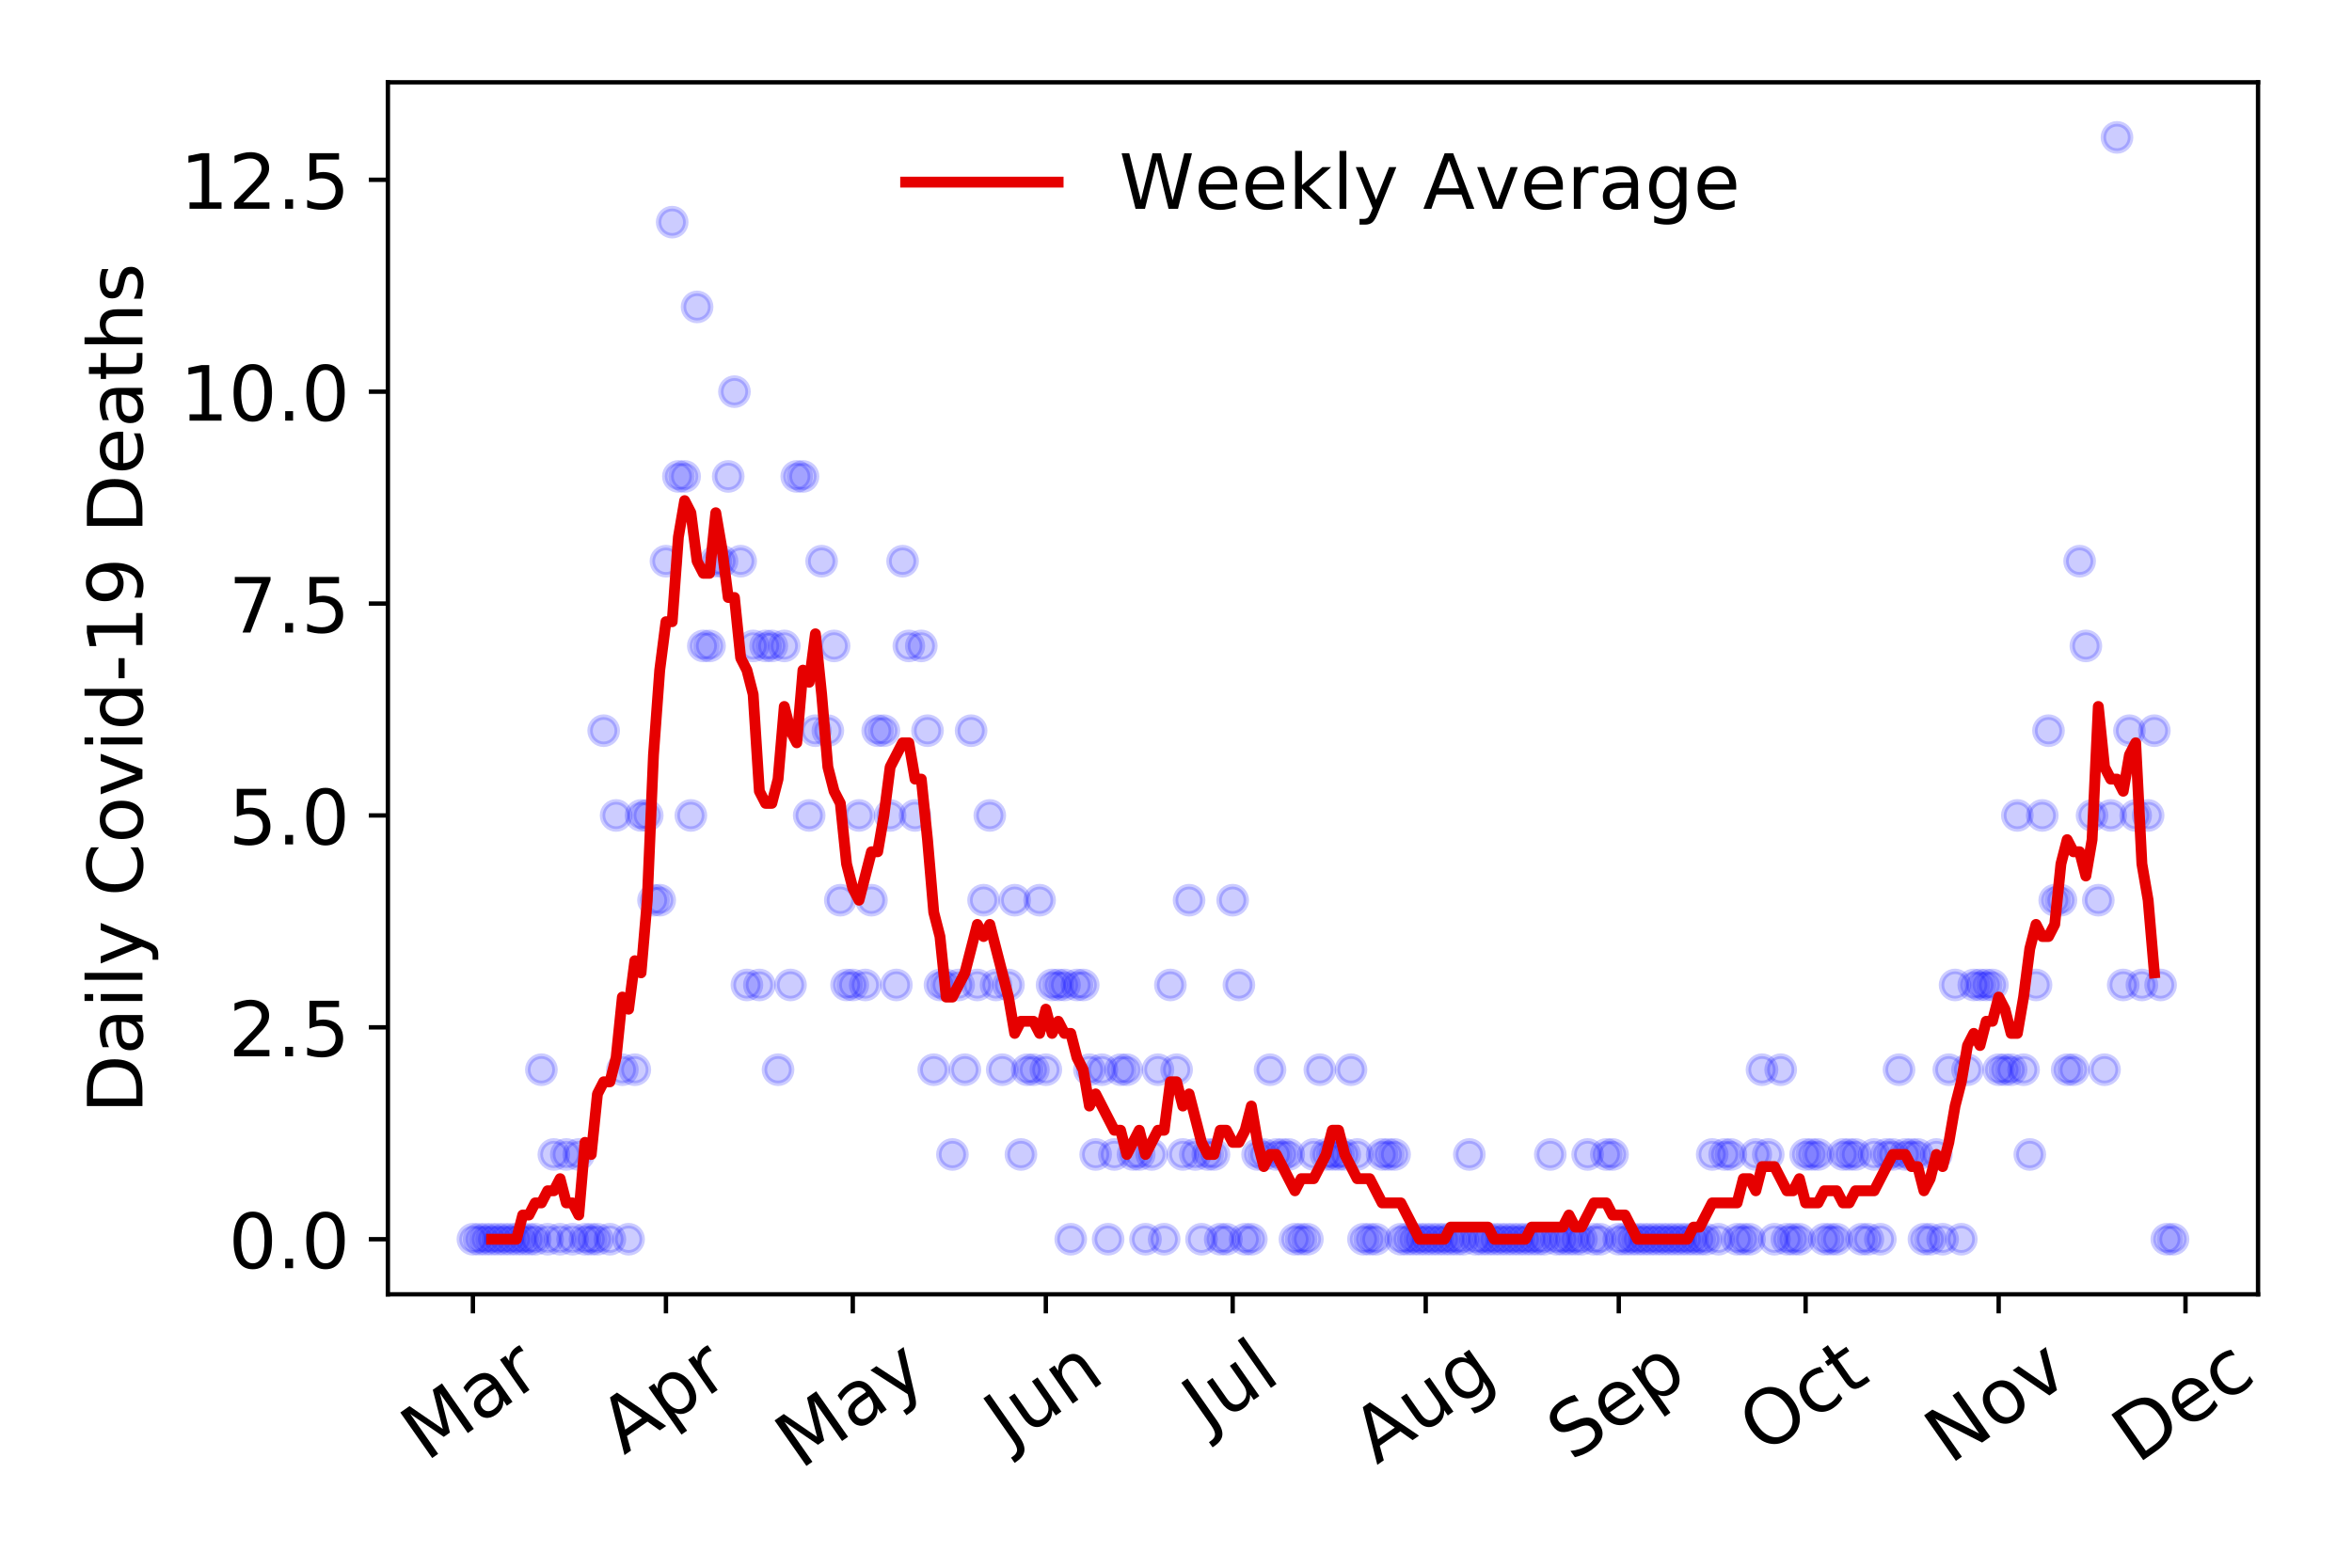 <?xml version="1.0" encoding="utf-8" standalone="no"?>
<!DOCTYPE svg PUBLIC "-//W3C//DTD SVG 1.1//EN"
  "http://www.w3.org/Graphics/SVG/1.1/DTD/svg11.dtd">
<!-- Created with matplotlib (https://matplotlib.org/) -->
<svg height="288pt" version="1.1" viewBox="0 0 432 288" width="432pt" xmlns="http://www.w3.org/2000/svg" xmlns:xlink="http://www.w3.org/1999/xlink">
 <defs>
  <style type="text/css">
*{stroke-linecap:butt;stroke-linejoin:round;}
  </style>
 </defs>
 <g id="figure_1">
  <g id="patch_1">
   <path d="M 0 288 
L 432 288 
L 432 0 
L 0 0 
z
" style="fill:#ffffff;"/>
  </g>
  <g id="axes_1">
   <g id="patch_2">
    <path d="M 71.245 237.778 
L 414.744 237.778 
L 414.744 15.12 
L 71.245 15.12 
z
" style="fill:#ffffff;"/>
   </g>
   <g id="matplotlib.axis_1">
    <g id="xtick_1">
     <g id="line2d_1">
      <defs>
       <path d="M 0 0 
L 0 3.5 
" id="m2f10ffc78e" style="stroke:#000000;stroke-width:0.8;"/>
      </defs>
      <g>
       <use style="stroke:#000000;stroke-width:0.8;" x="86.859" xlink:href="#m2f10ffc78e" y="237.778"/>
      </g>
     </g>
     <g id="text_1">
      <!-- Mar -->
      <defs>
       <path d="M 9.812 72.906 
L 24.516 72.906 
L 43.109 23.297 
L 61.812 72.906 
L 76.516 72.906 
L 76.516 0 
L 66.891 0 
L 66.891 64.016 
L 48.094 14.016 
L 38.188 14.016 
L 19.391 64.016 
L 19.391 0 
L 9.812 0 
z
" id="DejaVuSans-77"/>
       <path d="M 34.281 27.484 
Q 23.391 27.484 19.188 25 
Q 14.984 22.516 14.984 16.5 
Q 14.984 11.719 18.141 8.906 
Q 21.297 6.109 26.703 6.109 
Q 34.188 6.109 38.703 11.406 
Q 43.219 16.703 43.219 25.484 
L 43.219 27.484 
z
M 52.203 31.203 
L 52.203 0 
L 43.219 0 
L 43.219 8.297 
Q 40.141 3.328 35.547 0.953 
Q 30.953 -1.422 24.312 -1.422 
Q 15.922 -1.422 10.953 3.297 
Q 6 8.016 6 15.922 
Q 6 25.141 12.172 29.828 
Q 18.359 34.516 30.609 34.516 
L 43.219 34.516 
L 43.219 35.406 
Q 43.219 41.609 39.141 45 
Q 35.062 48.391 27.688 48.391 
Q 23 48.391 18.547 47.266 
Q 14.109 46.141 10.016 43.891 
L 10.016 52.203 
Q 14.938 54.109 19.578 55.047 
Q 24.219 56 28.609 56 
Q 40.484 56 46.344 49.844 
Q 52.203 43.703 52.203 31.203 
z
" id="DejaVuSans-97"/>
       <path d="M 41.109 46.297 
Q 39.594 47.172 37.812 47.578 
Q 36.031 48 33.891 48 
Q 26.266 48 22.188 43.047 
Q 18.109 38.094 18.109 28.812 
L 18.109 0 
L 9.078 0 
L 9.078 54.688 
L 18.109 54.688 
L 18.109 46.188 
Q 20.953 51.172 25.484 53.578 
Q 30.031 56 36.531 56 
Q 37.453 56 38.578 55.875 
Q 39.703 55.766 41.062 55.516 
z
" id="DejaVuSans-114"/>
      </defs>
      <g transform="translate(78.256 268.643)rotate(-35)scale(0.14 -0.14)">
       <use xlink:href="#DejaVuSans-77"/>
       <use x="86.279" xlink:href="#DejaVuSans-97"/>
       <use x="147.559" xlink:href="#DejaVuSans-114"/>
      </g>
     </g>
    </g>
    <g id="xtick_2">
     <g id="line2d_2">
      <g>
       <use style="stroke:#000000;stroke-width:0.8;" x="122.318" xlink:href="#m2f10ffc78e" y="237.778"/>
      </g>
     </g>
     <g id="text_2">
      <!-- Apr -->
      <defs>
       <path d="M 34.188 63.188 
L 20.797 26.906 
L 47.609 26.906 
z
M 28.609 72.906 
L 39.797 72.906 
L 67.578 0 
L 57.328 0 
L 50.688 18.703 
L 17.828 18.703 
L 11.188 0 
L 0.781 0 
z
" id="DejaVuSans-65"/>
       <path d="M 18.109 8.203 
L 18.109 -20.797 
L 9.078 -20.797 
L 9.078 54.688 
L 18.109 54.688 
L 18.109 46.391 
Q 20.953 51.266 25.266 53.625 
Q 29.594 56 35.594 56 
Q 45.562 56 51.781 48.094 
Q 58.016 40.188 58.016 27.297 
Q 58.016 14.406 51.781 6.484 
Q 45.562 -1.422 35.594 -1.422 
Q 29.594 -1.422 25.266 0.953 
Q 20.953 3.328 18.109 8.203 
z
M 48.688 27.297 
Q 48.688 37.203 44.609 42.844 
Q 40.531 48.484 33.406 48.484 
Q 26.266 48.484 22.188 42.844 
Q 18.109 37.203 18.109 27.297 
Q 18.109 17.391 22.188 11.75 
Q 26.266 6.109 33.406 6.109 
Q 40.531 6.109 44.609 11.75 
Q 48.688 17.391 48.688 27.297 
z
" id="DejaVuSans-112"/>
      </defs>
      <g transform="translate(114.614 267.384)rotate(-35)scale(0.14 -0.14)">
       <use xlink:href="#DejaVuSans-65"/>
       <use x="68.408" xlink:href="#DejaVuSans-112"/>
       <use x="131.885" xlink:href="#DejaVuSans-114"/>
      </g>
     </g>
    </g>
    <g id="xtick_3">
     <g id="line2d_3">
      <g>
       <use style="stroke:#000000;stroke-width:0.8;" x="156.634" xlink:href="#m2f10ffc78e" y="237.778"/>
      </g>
     </g>
     <g id="text_3">
      <!-- May -->
      <defs>
       <path d="M 32.172 -5.078 
Q 28.375 -14.844 24.75 -17.812 
Q 21.141 -20.797 15.094 -20.797 
L 7.906 -20.797 
L 7.906 -13.281 
L 13.188 -13.281 
Q 16.891 -13.281 18.938 -11.516 
Q 21 -9.766 23.484 -3.219 
L 25.094 0.875 
L 2.984 54.688 
L 12.5 54.688 
L 29.594 11.922 
L 46.688 54.688 
L 56.203 54.688 
z
" id="DejaVuSans-121"/>
      </defs>
      <g transform="translate(146.994 270.094)rotate(-35)scale(0.14 -0.14)">
       <use xlink:href="#DejaVuSans-77"/>
       <use x="86.279" xlink:href="#DejaVuSans-97"/>
       <use x="147.559" xlink:href="#DejaVuSans-121"/>
      </g>
     </g>
    </g>
    <g id="xtick_4">
     <g id="line2d_4">
      <g>
       <use style="stroke:#000000;stroke-width:0.8;" x="192.093" xlink:href="#m2f10ffc78e" y="237.778"/>
      </g>
     </g>
     <g id="text_4">
      <!-- Jun -->
      <defs>
       <path d="M 9.812 72.906 
L 19.672 72.906 
L 19.672 5.078 
Q 19.672 -8.109 14.672 -14.062 
Q 9.672 -20.016 -1.422 -20.016 
L -5.172 -20.016 
L -5.172 -11.719 
L -2.094 -11.719 
Q 4.438 -11.719 7.125 -8.047 
Q 9.812 -4.391 9.812 5.078 
z
" id="DejaVuSans-74"/>
       <path d="M 8.5 21.578 
L 8.5 54.688 
L 17.484 54.688 
L 17.484 21.922 
Q 17.484 14.156 20.5 10.266 
Q 23.531 6.391 29.594 6.391 
Q 36.859 6.391 41.078 11.031 
Q 45.312 15.672 45.312 23.688 
L 45.312 54.688 
L 54.297 54.688 
L 54.297 0 
L 45.312 0 
L 45.312 8.406 
Q 42.047 3.422 37.719 1 
Q 33.406 -1.422 27.688 -1.422 
Q 18.266 -1.422 13.375 4.438 
Q 8.5 10.297 8.5 21.578 
z
M 31.109 56 
z
" id="DejaVuSans-117"/>
       <path d="M 54.891 33.016 
L 54.891 0 
L 45.906 0 
L 45.906 32.719 
Q 45.906 40.484 42.875 44.328 
Q 39.844 48.188 33.797 48.188 
Q 26.516 48.188 22.312 43.547 
Q 18.109 38.922 18.109 30.906 
L 18.109 0 
L 9.078 0 
L 9.078 54.688 
L 18.109 54.688 
L 18.109 46.188 
Q 21.344 51.125 25.703 53.562 
Q 30.078 56 35.797 56 
Q 45.219 56 50.047 50.172 
Q 54.891 44.344 54.891 33.016 
z
" id="DejaVuSans-110"/>
      </defs>
      <g transform="translate(185.349 266.039)rotate(-35)scale(0.14 -0.14)">
       <use xlink:href="#DejaVuSans-74"/>
       <use x="29.492" xlink:href="#DejaVuSans-117"/>
       <use x="92.871" xlink:href="#DejaVuSans-110"/>
      </g>
     </g>
    </g>
    <g id="xtick_5">
     <g id="line2d_5">
      <g>
       <use style="stroke:#000000;stroke-width:0.8;" x="226.408" xlink:href="#m2f10ffc78e" y="237.778"/>
      </g>
     </g>
     <g id="text_5">
      <!-- Jul -->
      <defs>
       <path d="M 9.422 75.984 
L 18.406 75.984 
L 18.406 0 
L 9.422 0 
z
" id="DejaVuSans-108"/>
      </defs>
      <g transform="translate(221.706 263.181)rotate(-35)scale(0.14 -0.14)">
       <use xlink:href="#DejaVuSans-74"/>
       <use x="29.492" xlink:href="#DejaVuSans-117"/>
       <use x="92.871" xlink:href="#DejaVuSans-108"/>
      </g>
     </g>
    </g>
    <g id="xtick_6">
     <g id="line2d_6">
      <g>
       <use style="stroke:#000000;stroke-width:0.8;" x="261.868" xlink:href="#m2f10ffc78e" y="237.778"/>
      </g>
     </g>
     <g id="text_6">
      <!-- Aug -->
      <defs>
       <path d="M 45.406 27.984 
Q 45.406 37.75 41.375 43.109 
Q 37.359 48.484 30.078 48.484 
Q 22.859 48.484 18.828 43.109 
Q 14.797 37.75 14.797 27.984 
Q 14.797 18.266 18.828 12.891 
Q 22.859 7.516 30.078 7.516 
Q 37.359 7.516 41.375 12.891 
Q 45.406 18.266 45.406 27.984 
z
M 54.391 6.781 
Q 54.391 -7.172 48.188 -13.984 
Q 42 -20.797 29.203 -20.797 
Q 24.469 -20.797 20.266 -20.094 
Q 16.062 -19.391 12.109 -17.922 
L 12.109 -9.188 
Q 16.062 -11.328 19.922 -12.344 
Q 23.781 -13.375 27.781 -13.375 
Q 36.625 -13.375 41.016 -8.766 
Q 45.406 -4.156 45.406 5.172 
L 45.406 9.625 
Q 42.625 4.781 38.281 2.391 
Q 33.938 0 27.875 0 
Q 17.828 0 11.672 7.656 
Q 5.516 15.328 5.516 27.984 
Q 5.516 40.672 11.672 48.328 
Q 17.828 56 27.875 56 
Q 33.938 56 38.281 53.609 
Q 42.625 51.219 45.406 46.391 
L 45.406 54.688 
L 54.391 54.688 
z
" id="DejaVuSans-103"/>
      </defs>
      <g transform="translate(252.887 269.172)rotate(-35)scale(0.14 -0.14)">
       <use xlink:href="#DejaVuSans-65"/>
       <use x="68.408" xlink:href="#DejaVuSans-117"/>
       <use x="131.787" xlink:href="#DejaVuSans-103"/>
      </g>
     </g>
    </g>
    <g id="xtick_7">
     <g id="line2d_7">
      <g>
       <use style="stroke:#000000;stroke-width:0.8;" x="297.327" xlink:href="#m2f10ffc78e" y="237.778"/>
      </g>
     </g>
     <g id="text_7">
      <!-- Sep -->
      <defs>
       <path d="M 53.516 70.516 
L 53.516 60.891 
Q 47.906 63.578 42.922 64.891 
Q 37.938 66.219 33.297 66.219 
Q 25.25 66.219 20.875 63.094 
Q 16.5 59.969 16.5 54.203 
Q 16.5 49.359 19.406 46.891 
Q 22.312 44.438 30.422 42.922 
L 36.375 41.703 
Q 47.406 39.594 52.656 34.297 
Q 57.906 29 57.906 20.125 
Q 57.906 9.516 50.797 4.047 
Q 43.703 -1.422 29.984 -1.422 
Q 24.812 -1.422 18.969 -0.25 
Q 13.141 0.922 6.891 3.219 
L 6.891 13.375 
Q 12.891 10.016 18.656 8.297 
Q 24.422 6.594 29.984 6.594 
Q 38.422 6.594 43.016 9.906 
Q 47.609 13.234 47.609 19.391 
Q 47.609 24.75 44.312 27.781 
Q 41.016 30.812 33.5 32.328 
L 27.484 33.5 
Q 16.453 35.688 11.516 40.375 
Q 6.594 45.062 6.594 53.422 
Q 6.594 63.094 13.406 68.656 
Q 20.219 74.219 32.172 74.219 
Q 37.312 74.219 42.625 73.281 
Q 47.953 72.359 53.516 70.516 
z
" id="DejaVuSans-83"/>
       <path d="M 56.203 29.594 
L 56.203 25.203 
L 14.891 25.203 
Q 15.484 15.922 20.484 11.062 
Q 25.484 6.203 34.422 6.203 
Q 39.594 6.203 44.453 7.469 
Q 49.312 8.734 54.109 11.281 
L 54.109 2.781 
Q 49.266 0.734 44.188 -0.344 
Q 39.109 -1.422 33.891 -1.422 
Q 20.797 -1.422 13.156 6.188 
Q 5.516 13.812 5.516 26.812 
Q 5.516 40.234 12.766 48.109 
Q 20.016 56 32.328 56 
Q 43.359 56 49.781 48.891 
Q 56.203 41.797 56.203 29.594 
z
M 47.219 32.234 
Q 47.125 39.594 43.094 43.984 
Q 39.062 48.391 32.422 48.391 
Q 24.906 48.391 20.391 44.141 
Q 15.875 39.891 15.188 32.172 
z
" id="DejaVuSans-101"/>
      </defs>
      <g transform="translate(288.734 268.629)rotate(-35)scale(0.14 -0.14)">
       <use xlink:href="#DejaVuSans-83"/>
       <use x="63.477" xlink:href="#DejaVuSans-101"/>
       <use x="125" xlink:href="#DejaVuSans-112"/>
      </g>
     </g>
    </g>
    <g id="xtick_8">
     <g id="line2d_8">
      <g>
       <use style="stroke:#000000;stroke-width:0.8;" x="331.643" xlink:href="#m2f10ffc78e" y="237.778"/>
      </g>
     </g>
     <g id="text_8">
      <!-- Oct -->
      <defs>
       <path d="M 39.406 66.219 
Q 28.656 66.219 22.328 58.203 
Q 16.016 50.203 16.016 36.375 
Q 16.016 22.609 22.328 14.594 
Q 28.656 6.594 39.406 6.594 
Q 50.141 6.594 56.422 14.594 
Q 62.703 22.609 62.703 36.375 
Q 62.703 50.203 56.422 58.203 
Q 50.141 66.219 39.406 66.219 
z
M 39.406 74.219 
Q 54.734 74.219 63.906 63.938 
Q 73.094 53.656 73.094 36.375 
Q 73.094 19.141 63.906 8.859 
Q 54.734 -1.422 39.406 -1.422 
Q 24.031 -1.422 14.812 8.828 
Q 5.609 19.094 5.609 36.375 
Q 5.609 53.656 14.812 63.938 
Q 24.031 74.219 39.406 74.219 
z
" id="DejaVuSans-79"/>
       <path d="M 48.781 52.594 
L 48.781 44.188 
Q 44.969 46.297 41.141 47.344 
Q 37.312 48.391 33.406 48.391 
Q 24.656 48.391 19.812 42.844 
Q 14.984 37.312 14.984 27.297 
Q 14.984 17.281 19.812 11.734 
Q 24.656 6.203 33.406 6.203 
Q 37.312 6.203 41.141 7.25 
Q 44.969 8.297 48.781 10.406 
L 48.781 2.094 
Q 45.016 0.344 40.984 -0.531 
Q 36.969 -1.422 32.422 -1.422 
Q 20.062 -1.422 12.781 6.344 
Q 5.516 14.109 5.516 27.297 
Q 5.516 40.672 12.859 48.328 
Q 20.219 56 33.016 56 
Q 37.156 56 41.109 55.141 
Q 45.062 54.297 48.781 52.594 
z
" id="DejaVuSans-99"/>
       <path d="M 18.312 70.219 
L 18.312 54.688 
L 36.812 54.688 
L 36.812 47.703 
L 18.312 47.703 
L 18.312 18.016 
Q 18.312 11.328 20.141 9.422 
Q 21.969 7.516 27.594 7.516 
L 36.812 7.516 
L 36.812 0 
L 27.594 0 
Q 17.188 0 13.234 3.875 
Q 9.281 7.766 9.281 18.016 
L 9.281 47.703 
L 2.688 47.703 
L 2.688 54.688 
L 9.281 54.688 
L 9.281 70.219 
z
" id="DejaVuSans-116"/>
      </defs>
      <g transform="translate(323.944 267.377)rotate(-35)scale(0.14 -0.14)">
       <use xlink:href="#DejaVuSans-79"/>
       <use x="78.711" xlink:href="#DejaVuSans-99"/>
       <use x="133.691" xlink:href="#DejaVuSans-116"/>
      </g>
     </g>
    </g>
    <g id="xtick_9">
     <g id="line2d_9">
      <g>
       <use style="stroke:#000000;stroke-width:0.8;" x="367.102" xlink:href="#m2f10ffc78e" y="237.778"/>
      </g>
     </g>
     <g id="text_9">
      <!-- Nov -->
      <defs>
       <path d="M 9.812 72.906 
L 23.094 72.906 
L 55.422 11.922 
L 55.422 72.906 
L 64.984 72.906 
L 64.984 0 
L 51.703 0 
L 19.391 60.984 
L 19.391 0 
L 9.812 0 
z
" id="DejaVuSans-78"/>
       <path d="M 30.609 48.391 
Q 23.391 48.391 19.188 42.75 
Q 14.984 37.109 14.984 27.297 
Q 14.984 17.484 19.156 11.844 
Q 23.344 6.203 30.609 6.203 
Q 37.797 6.203 41.984 11.859 
Q 46.188 17.531 46.188 27.297 
Q 46.188 37.016 41.984 42.703 
Q 37.797 48.391 30.609 48.391 
z
M 30.609 56 
Q 42.328 56 49.016 48.375 
Q 55.719 40.766 55.719 27.297 
Q 55.719 13.875 49.016 6.219 
Q 42.328 -1.422 30.609 -1.422 
Q 18.844 -1.422 12.172 6.219 
Q 5.516 13.875 5.516 27.297 
Q 5.516 40.766 12.172 48.375 
Q 18.844 56 30.609 56 
z
" id="DejaVuSans-111"/>
       <path d="M 2.984 54.688 
L 12.5 54.688 
L 29.594 8.797 
L 46.688 54.688 
L 56.203 54.688 
L 35.688 0 
L 23.484 0 
z
" id="DejaVuSans-118"/>
      </defs>
      <g transform="translate(358.126 269.166)rotate(-35)scale(0.14 -0.14)">
       <use xlink:href="#DejaVuSans-78"/>
       <use x="74.805" xlink:href="#DejaVuSans-111"/>
       <use x="135.986" xlink:href="#DejaVuSans-118"/>
      </g>
     </g>
    </g>
    <g id="xtick_10">
     <g id="line2d_10">
      <g>
       <use style="stroke:#000000;stroke-width:0.8;" x="401.418" xlink:href="#m2f10ffc78e" y="237.778"/>
      </g>
     </g>
     <g id="text_10">
      <!-- Dec -->
      <defs>
       <path d="M 19.672 64.797 
L 19.672 8.109 
L 31.594 8.109 
Q 46.688 8.109 53.688 14.938 
Q 60.688 21.781 60.688 36.531 
Q 60.688 51.172 53.688 57.984 
Q 46.688 64.797 31.594 64.797 
z
M 9.812 72.906 
L 30.078 72.906 
Q 51.266 72.906 61.172 64.094 
Q 71.094 55.281 71.094 36.531 
Q 71.094 17.672 61.125 8.828 
Q 51.172 0 30.078 0 
L 9.812 0 
z
" id="DejaVuSans-68"/>
      </defs>
      <g transform="translate(392.537 269.032)rotate(-35)scale(0.14 -0.14)">
       <use xlink:href="#DejaVuSans-68"/>
       <use x="77.002" xlink:href="#DejaVuSans-101"/>
       <use x="138.525" xlink:href="#DejaVuSans-99"/>
      </g>
     </g>
    </g>
   </g>
   <g id="matplotlib.axis_2">
    <g id="ytick_1">
     <g id="line2d_11">
      <defs>
       <path d="M 0 0 
L -3.5 0 
" id="ma2f925c290" style="stroke:#000000;stroke-width:0.8;"/>
      </defs>
      <g>
       <use style="stroke:#000000;stroke-width:0.8;" x="71.245" xlink:href="#ma2f925c290" y="227.657"/>
      </g>
     </g>
     <g id="text_11">
      <!-- 0.0 -->
      <defs>
       <path d="M 31.781 66.406 
Q 24.172 66.406 20.328 58.906 
Q 16.5 51.422 16.5 36.375 
Q 16.5 21.391 20.328 13.891 
Q 24.172 6.391 31.781 6.391 
Q 39.453 6.391 43.281 13.891 
Q 47.125 21.391 47.125 36.375 
Q 47.125 51.422 43.281 58.906 
Q 39.453 66.406 31.781 66.406 
z
M 31.781 74.219 
Q 44.047 74.219 50.516 64.516 
Q 56.984 54.828 56.984 36.375 
Q 56.984 17.969 50.516 8.266 
Q 44.047 -1.422 31.781 -1.422 
Q 19.531 -1.422 13.062 8.266 
Q 6.594 17.969 6.594 36.375 
Q 6.594 54.828 13.062 64.516 
Q 19.531 74.219 31.781 74.219 
z
" id="DejaVuSans-48"/>
       <path d="M 10.688 12.406 
L 21 12.406 
L 21 0 
L 10.688 0 
z
" id="DejaVuSans-46"/>
      </defs>
      <g transform="translate(41.981 232.976)scale(0.14 -0.14)">
       <use xlink:href="#DejaVuSans-48"/>
       <use x="63.623" xlink:href="#DejaVuSans-46"/>
       <use x="95.41" xlink:href="#DejaVuSans-48"/>
      </g>
     </g>
    </g>
    <g id="ytick_2">
     <g id="line2d_12">
      <g>
       <use style="stroke:#000000;stroke-width:0.8;" x="71.245" xlink:href="#ma2f925c290" y="188.731"/>
      </g>
     </g>
     <g id="text_12">
      <!-- 2.5 -->
      <defs>
       <path d="M 19.188 8.297 
L 53.609 8.297 
L 53.609 0 
L 7.328 0 
L 7.328 8.297 
Q 12.938 14.109 22.625 23.891 
Q 32.328 33.688 34.812 36.531 
Q 39.547 41.844 41.422 45.531 
Q 43.312 49.219 43.312 52.781 
Q 43.312 58.594 39.234 62.25 
Q 35.156 65.922 28.609 65.922 
Q 23.969 65.922 18.812 64.312 
Q 13.672 62.703 7.812 59.422 
L 7.812 69.391 
Q 13.766 71.781 18.938 73 
Q 24.125 74.219 28.422 74.219 
Q 39.75 74.219 46.484 68.547 
Q 53.219 62.891 53.219 53.422 
Q 53.219 48.922 51.531 44.891 
Q 49.859 40.875 45.406 35.406 
Q 44.188 33.984 37.641 27.219 
Q 31.109 20.453 19.188 8.297 
z
" id="DejaVuSans-50"/>
       <path d="M 10.797 72.906 
L 49.516 72.906 
L 49.516 64.594 
L 19.828 64.594 
L 19.828 46.734 
Q 21.969 47.469 24.109 47.828 
Q 26.266 48.188 28.422 48.188 
Q 40.625 48.188 47.75 41.5 
Q 54.891 34.812 54.891 23.391 
Q 54.891 11.625 47.562 5.094 
Q 40.234 -1.422 26.906 -1.422 
Q 22.312 -1.422 17.547 -0.641 
Q 12.797 0.141 7.719 1.703 
L 7.719 11.625 
Q 12.109 9.234 16.797 8.062 
Q 21.484 6.891 26.703 6.891 
Q 35.156 6.891 40.078 11.328 
Q 45.016 15.766 45.016 23.391 
Q 45.016 31 40.078 35.438 
Q 35.156 39.891 26.703 39.891 
Q 22.75 39.891 18.812 39.016 
Q 14.891 38.141 10.797 36.281 
z
" id="DejaVuSans-53"/>
      </defs>
      <g transform="translate(41.981 194.05)scale(0.14 -0.14)">
       <use xlink:href="#DejaVuSans-50"/>
       <use x="63.623" xlink:href="#DejaVuSans-46"/>
       <use x="95.41" xlink:href="#DejaVuSans-53"/>
      </g>
     </g>
    </g>
    <g id="ytick_3">
     <g id="line2d_13">
      <g>
       <use style="stroke:#000000;stroke-width:0.8;" x="71.245" xlink:href="#ma2f925c290" y="149.805"/>
      </g>
     </g>
     <g id="text_13">
      <!-- 5.0 -->
      <g transform="translate(41.981 155.124)scale(0.14 -0.14)">
       <use xlink:href="#DejaVuSans-53"/>
       <use x="63.623" xlink:href="#DejaVuSans-46"/>
       <use x="95.41" xlink:href="#DejaVuSans-48"/>
      </g>
     </g>
    </g>
    <g id="ytick_4">
     <g id="line2d_14">
      <g>
       <use style="stroke:#000000;stroke-width:0.8;" x="71.245" xlink:href="#ma2f925c290" y="110.879"/>
      </g>
     </g>
     <g id="text_14">
      <!-- 7.5 -->
      <defs>
       <path d="M 8.203 72.906 
L 55.078 72.906 
L 55.078 68.703 
L 28.609 0 
L 18.312 0 
L 43.219 64.594 
L 8.203 64.594 
z
" id="DejaVuSans-55"/>
      </defs>
      <g transform="translate(41.981 116.197)scale(0.14 -0.14)">
       <use xlink:href="#DejaVuSans-55"/>
       <use x="63.623" xlink:href="#DejaVuSans-46"/>
       <use x="95.41" xlink:href="#DejaVuSans-53"/>
      </g>
     </g>
    </g>
    <g id="ytick_5">
     <g id="line2d_15">
      <g>
       <use style="stroke:#000000;stroke-width:0.8;" x="71.245" xlink:href="#ma2f925c290" y="71.952"/>
      </g>
     </g>
     <g id="text_15">
      <!-- 10.0 -->
      <defs>
       <path d="M 12.406 8.297 
L 28.516 8.297 
L 28.516 63.922 
L 10.984 60.406 
L 10.984 69.391 
L 28.422 72.906 
L 38.281 72.906 
L 38.281 8.297 
L 54.391 8.297 
L 54.391 0 
L 12.406 0 
z
" id="DejaVuSans-49"/>
      </defs>
      <g transform="translate(33.073 77.271)scale(0.14 -0.14)">
       <use xlink:href="#DejaVuSans-49"/>
       <use x="63.623" xlink:href="#DejaVuSans-48"/>
       <use x="127.246" xlink:href="#DejaVuSans-46"/>
       <use x="159.033" xlink:href="#DejaVuSans-48"/>
      </g>
     </g>
    </g>
    <g id="ytick_6">
     <g id="line2d_16">
      <g>
       <use style="stroke:#000000;stroke-width:0.8;" x="71.245" xlink:href="#ma2f925c290" y="33.026"/>
      </g>
     </g>
     <g id="text_16">
      <!-- 12.5 -->
      <g transform="translate(33.073 38.345)scale(0.14 -0.14)">
       <use xlink:href="#DejaVuSans-49"/>
       <use x="63.623" xlink:href="#DejaVuSans-50"/>
       <use x="127.246" xlink:href="#DejaVuSans-46"/>
       <use x="159.033" xlink:href="#DejaVuSans-53"/>
      </g>
     </g>
    </g>
    <g id="text_17">
     <!-- Daily Covid-19 Deaths -->
     <defs>
      <path d="M 9.422 54.688 
L 18.406 54.688 
L 18.406 0 
L 9.422 0 
z
M 9.422 75.984 
L 18.406 75.984 
L 18.406 64.594 
L 9.422 64.594 
z
" id="DejaVuSans-105"/>
      <path id="DejaVuSans-32"/>
      <path d="M 64.406 67.281 
L 64.406 56.891 
Q 59.422 61.531 53.781 63.812 
Q 48.141 66.109 41.797 66.109 
Q 29.297 66.109 22.656 58.469 
Q 16.016 50.828 16.016 36.375 
Q 16.016 21.969 22.656 14.328 
Q 29.297 6.688 41.797 6.688 
Q 48.141 6.688 53.781 8.984 
Q 59.422 11.281 64.406 15.922 
L 64.406 5.609 
Q 59.234 2.094 53.438 0.328 
Q 47.656 -1.422 41.219 -1.422 
Q 24.656 -1.422 15.125 8.703 
Q 5.609 18.844 5.609 36.375 
Q 5.609 53.953 15.125 64.078 
Q 24.656 74.219 41.219 74.219 
Q 47.75 74.219 53.531 72.484 
Q 59.328 70.75 64.406 67.281 
z
" id="DejaVuSans-67"/>
      <path d="M 45.406 46.391 
L 45.406 75.984 
L 54.391 75.984 
L 54.391 0 
L 45.406 0 
L 45.406 8.203 
Q 42.578 3.328 38.25 0.953 
Q 33.938 -1.422 27.875 -1.422 
Q 17.969 -1.422 11.734 6.484 
Q 5.516 14.406 5.516 27.297 
Q 5.516 40.188 11.734 48.094 
Q 17.969 56 27.875 56 
Q 33.938 56 38.25 53.625 
Q 42.578 51.266 45.406 46.391 
z
M 14.797 27.297 
Q 14.797 17.391 18.875 11.75 
Q 22.953 6.109 30.078 6.109 
Q 37.203 6.109 41.297 11.75 
Q 45.406 17.391 45.406 27.297 
Q 45.406 37.203 41.297 42.844 
Q 37.203 48.484 30.078 48.484 
Q 22.953 48.484 18.875 42.844 
Q 14.797 37.203 14.797 27.297 
z
" id="DejaVuSans-100"/>
      <path d="M 4.891 31.391 
L 31.203 31.391 
L 31.203 23.391 
L 4.891 23.391 
z
" id="DejaVuSans-45"/>
      <path d="M 10.984 1.516 
L 10.984 10.5 
Q 14.703 8.734 18.5 7.812 
Q 22.312 6.891 25.984 6.891 
Q 35.75 6.891 40.891 13.453 
Q 46.047 20.016 46.781 33.406 
Q 43.953 29.203 39.594 26.953 
Q 35.25 24.703 29.984 24.703 
Q 19.047 24.703 12.672 31.312 
Q 6.297 37.938 6.297 49.422 
Q 6.297 60.641 12.938 67.422 
Q 19.578 74.219 30.609 74.219 
Q 43.266 74.219 49.922 64.516 
Q 56.594 54.828 56.594 36.375 
Q 56.594 19.141 48.406 8.859 
Q 40.234 -1.422 26.422 -1.422 
Q 22.703 -1.422 18.891 -0.688 
Q 15.094 0.047 10.984 1.516 
z
M 30.609 32.422 
Q 37.25 32.422 41.125 36.953 
Q 45.016 41.5 45.016 49.422 
Q 45.016 57.281 41.125 61.844 
Q 37.25 66.406 30.609 66.406 
Q 23.969 66.406 20.094 61.844 
Q 16.219 57.281 16.219 49.422 
Q 16.219 41.5 20.094 36.953 
Q 23.969 32.422 30.609 32.422 
z
" id="DejaVuSans-57"/>
      <path d="M 54.891 33.016 
L 54.891 0 
L 45.906 0 
L 45.906 32.719 
Q 45.906 40.484 42.875 44.328 
Q 39.844 48.188 33.797 48.188 
Q 26.516 48.188 22.312 43.547 
Q 18.109 38.922 18.109 30.906 
L 18.109 0 
L 9.078 0 
L 9.078 75.984 
L 18.109 75.984 
L 18.109 46.188 
Q 21.344 51.125 25.703 53.562 
Q 30.078 56 35.797 56 
Q 45.219 56 50.047 50.172 
Q 54.891 44.344 54.891 33.016 
z
" id="DejaVuSans-104"/>
      <path d="M 44.281 53.078 
L 44.281 44.578 
Q 40.484 46.531 36.375 47.5 
Q 32.281 48.484 27.875 48.484 
Q 21.188 48.484 17.844 46.438 
Q 14.5 44.391 14.5 40.281 
Q 14.5 37.156 16.891 35.375 
Q 19.281 33.594 26.516 31.984 
L 29.594 31.297 
Q 39.156 29.25 43.188 25.516 
Q 47.219 21.781 47.219 15.094 
Q 47.219 7.469 41.188 3.016 
Q 35.156 -1.422 24.609 -1.422 
Q 20.219 -1.422 15.453 -0.562 
Q 10.688 0.297 5.422 2 
L 5.422 11.281 
Q 10.406 8.688 15.234 7.391 
Q 20.062 6.109 24.812 6.109 
Q 31.156 6.109 34.562 8.281 
Q 37.984 10.453 37.984 14.406 
Q 37.984 18.062 35.516 20.016 
Q 33.062 21.969 24.703 23.781 
L 21.578 24.516 
Q 13.234 26.266 9.516 29.906 
Q 5.812 33.547 5.812 39.891 
Q 5.812 47.609 11.281 51.797 
Q 16.75 56 26.812 56 
Q 31.781 56 36.172 55.266 
Q 40.578 54.547 44.281 53.078 
z
" id="DejaVuSans-115"/>
     </defs>
     <g transform="translate(26.162 204.56)rotate(-90)scale(0.14 -0.14)">
      <use xlink:href="#DejaVuSans-68"/>
      <use x="77.002" xlink:href="#DejaVuSans-97"/>
      <use x="138.281" xlink:href="#DejaVuSans-105"/>
      <use x="166.064" xlink:href="#DejaVuSans-108"/>
      <use x="193.848" xlink:href="#DejaVuSans-121"/>
      <use x="253.027" xlink:href="#DejaVuSans-32"/>
      <use x="284.814" xlink:href="#DejaVuSans-67"/>
      <use x="354.639" xlink:href="#DejaVuSans-111"/>
      <use x="415.82" xlink:href="#DejaVuSans-118"/>
      <use x="475" xlink:href="#DejaVuSans-105"/>
      <use x="502.783" xlink:href="#DejaVuSans-100"/>
      <use x="566.26" xlink:href="#DejaVuSans-45"/>
      <use x="602.344" xlink:href="#DejaVuSans-49"/>
      <use x="665.967" xlink:href="#DejaVuSans-57"/>
      <use x="729.59" xlink:href="#DejaVuSans-32"/>
      <use x="761.377" xlink:href="#DejaVuSans-68"/>
      <use x="838.379" xlink:href="#DejaVuSans-101"/>
      <use x="899.902" xlink:href="#DejaVuSans-97"/>
      <use x="961.182" xlink:href="#DejaVuSans-116"/>
      <use x="1000.391" xlink:href="#DejaVuSans-104"/>
      <use x="1063.77" xlink:href="#DejaVuSans-115"/>
     </g>
    </g>
   </g>
   <g id="line2d_17">
    <defs>
     <path d="M 0 2.5 
C 0.663 2.5 1.299 2.237 1.768 1.768 
C 2.237 1.299 2.5 0.663 2.5 0 
C 2.5 -0.663 2.237 -1.299 1.768 -1.768 
C 1.299 -2.237 0.663 -2.5 0 -2.5 
C -0.663 -2.5 -1.299 -2.237 -1.768 -1.768 
C -2.237 -1.299 -2.5 -0.663 -2.5 0 
C -2.5 0.663 -2.237 1.299 -1.768 1.768 
C -1.299 2.237 -0.663 2.5 0 2.5 
z
" id="ma8b2f2da17" style="stroke:#0000ff;stroke-opacity:0.2;"/>
    </defs>
    <g clip-path="url(#pdefc33767d)">
     <use style="fill:#0000ff;fill-opacity:0.2;stroke:#0000ff;stroke-opacity:0.2;" x="86.859" xlink:href="#ma8b2f2da17" y="227.657"/>
     <use style="fill:#0000ff;fill-opacity:0.2;stroke:#0000ff;stroke-opacity:0.2;" x="88.002" xlink:href="#ma8b2f2da17" y="227.657"/>
     <use style="fill:#0000ff;fill-opacity:0.2;stroke:#0000ff;stroke-opacity:0.2;" x="89.146" xlink:href="#ma8b2f2da17" y="227.657"/>
     <use style="fill:#0000ff;fill-opacity:0.2;stroke:#0000ff;stroke-opacity:0.2;" x="90.29" xlink:href="#ma8b2f2da17" y="227.657"/>
     <use style="fill:#0000ff;fill-opacity:0.2;stroke:#0000ff;stroke-opacity:0.2;" x="91.434" xlink:href="#ma8b2f2da17" y="227.657"/>
     <use style="fill:#0000ff;fill-opacity:0.2;stroke:#0000ff;stroke-opacity:0.2;" x="92.578" xlink:href="#ma8b2f2da17" y="227.657"/>
     <use style="fill:#0000ff;fill-opacity:0.2;stroke:#0000ff;stroke-opacity:0.2;" x="93.722" xlink:href="#ma8b2f2da17" y="227.657"/>
     <use style="fill:#0000ff;fill-opacity:0.2;stroke:#0000ff;stroke-opacity:0.2;" x="94.866" xlink:href="#ma8b2f2da17" y="227.657"/>
     <use style="fill:#0000ff;fill-opacity:0.2;stroke:#0000ff;stroke-opacity:0.2;" x="96.009" xlink:href="#ma8b2f2da17" y="227.657"/>
     <use style="fill:#0000ff;fill-opacity:0.2;stroke:#0000ff;stroke-opacity:0.2;" x="97.153" xlink:href="#ma8b2f2da17" y="227.657"/>
     <use style="fill:#0000ff;fill-opacity:0.2;stroke:#0000ff;stroke-opacity:0.2;" x="98.297" xlink:href="#ma8b2f2da17" y="227.657"/>
     <use style="fill:#0000ff;fill-opacity:0.2;stroke:#0000ff;stroke-opacity:0.2;" x="99.441" xlink:href="#ma8b2f2da17" y="196.516"/>
     <use style="fill:#0000ff;fill-opacity:0.2;stroke:#0000ff;stroke-opacity:0.2;" x="100.585" xlink:href="#ma8b2f2da17" y="227.657"/>
     <use style="fill:#0000ff;fill-opacity:0.2;stroke:#0000ff;stroke-opacity:0.2;" x="101.729" xlink:href="#ma8b2f2da17" y="212.087"/>
     <use style="fill:#0000ff;fill-opacity:0.2;stroke:#0000ff;stroke-opacity:0.2;" x="102.872" xlink:href="#ma8b2f2da17" y="227.657"/>
     <use style="fill:#0000ff;fill-opacity:0.2;stroke:#0000ff;stroke-opacity:0.2;" x="104.016" xlink:href="#ma8b2f2da17" y="212.087"/>
     <use style="fill:#0000ff;fill-opacity:0.2;stroke:#0000ff;stroke-opacity:0.2;" x="105.16" xlink:href="#ma8b2f2da17" y="227.657"/>
     <use style="fill:#0000ff;fill-opacity:0.2;stroke:#0000ff;stroke-opacity:0.2;" x="106.304" xlink:href="#ma8b2f2da17" y="212.087"/>
     <use style="fill:#0000ff;fill-opacity:0.2;stroke:#0000ff;stroke-opacity:0.2;" x="107.448" xlink:href="#ma8b2f2da17" y="227.657"/>
     <use style="fill:#0000ff;fill-opacity:0.2;stroke:#0000ff;stroke-opacity:0.2;" x="108.592" xlink:href="#ma8b2f2da17" y="227.657"/>
     <use style="fill:#0000ff;fill-opacity:0.2;stroke:#0000ff;stroke-opacity:0.2;" x="109.736" xlink:href="#ma8b2f2da17" y="227.657"/>
     <use style="fill:#0000ff;fill-opacity:0.2;stroke:#0000ff;stroke-opacity:0.2;" x="110.879" xlink:href="#ma8b2f2da17" y="134.234"/>
     <use style="fill:#0000ff;fill-opacity:0.2;stroke:#0000ff;stroke-opacity:0.2;" x="112.023" xlink:href="#ma8b2f2da17" y="227.657"/>
     <use style="fill:#0000ff;fill-opacity:0.2;stroke:#0000ff;stroke-opacity:0.2;" x="113.167" xlink:href="#ma8b2f2da17" y="149.805"/>
     <use style="fill:#0000ff;fill-opacity:0.2;stroke:#0000ff;stroke-opacity:0.2;" x="114.311" xlink:href="#ma8b2f2da17" y="196.516"/>
     <use style="fill:#0000ff;fill-opacity:0.2;stroke:#0000ff;stroke-opacity:0.2;" x="115.455" xlink:href="#ma8b2f2da17" y="227.657"/>
     <use style="fill:#0000ff;fill-opacity:0.2;stroke:#0000ff;stroke-opacity:0.2;" x="116.599" xlink:href="#ma8b2f2da17" y="196.516"/>
     <use style="fill:#0000ff;fill-opacity:0.2;stroke:#0000ff;stroke-opacity:0.2;" x="117.743" xlink:href="#ma8b2f2da17" y="149.805"/>
     <use style="fill:#0000ff;fill-opacity:0.2;stroke:#0000ff;stroke-opacity:0.2;" x="118.886" xlink:href="#ma8b2f2da17" y="149.805"/>
     <use style="fill:#0000ff;fill-opacity:0.2;stroke:#0000ff;stroke-opacity:0.2;" x="120.03" xlink:href="#ma8b2f2da17" y="165.375"/>
     <use style="fill:#0000ff;fill-opacity:0.2;stroke:#0000ff;stroke-opacity:0.2;" x="121.174" xlink:href="#ma8b2f2da17" y="165.375"/>
     <use style="fill:#0000ff;fill-opacity:0.2;stroke:#0000ff;stroke-opacity:0.2;" x="122.318" xlink:href="#ma8b2f2da17" y="103.093"/>
     <use style="fill:#0000ff;fill-opacity:0.2;stroke:#0000ff;stroke-opacity:0.2;" x="123.462" xlink:href="#ma8b2f2da17" y="40.811"/>
     <use style="fill:#0000ff;fill-opacity:0.2;stroke:#0000ff;stroke-opacity:0.2;" x="124.606" xlink:href="#ma8b2f2da17" y="87.523"/>
     <use style="fill:#0000ff;fill-opacity:0.2;stroke:#0000ff;stroke-opacity:0.2;" x="125.75" xlink:href="#ma8b2f2da17" y="87.523"/>
     <use style="fill:#0000ff;fill-opacity:0.2;stroke:#0000ff;stroke-opacity:0.2;" x="126.893" xlink:href="#ma8b2f2da17" y="149.805"/>
     <use style="fill:#0000ff;fill-opacity:0.2;stroke:#0000ff;stroke-opacity:0.2;" x="128.037" xlink:href="#ma8b2f2da17" y="56.382"/>
     <use style="fill:#0000ff;fill-opacity:0.2;stroke:#0000ff;stroke-opacity:0.2;" x="129.181" xlink:href="#ma8b2f2da17" y="118.664"/>
     <use style="fill:#0000ff;fill-opacity:0.2;stroke:#0000ff;stroke-opacity:0.2;" x="130.325" xlink:href="#ma8b2f2da17" y="118.664"/>
     <use style="fill:#0000ff;fill-opacity:0.2;stroke:#0000ff;stroke-opacity:0.2;" x="131.469" xlink:href="#ma8b2f2da17" y="103.093"/>
     <use style="fill:#0000ff;fill-opacity:0.2;stroke:#0000ff;stroke-opacity:0.2;" x="132.613" xlink:href="#ma8b2f2da17" y="103.093"/>
     <use style="fill:#0000ff;fill-opacity:0.2;stroke:#0000ff;stroke-opacity:0.2;" x="133.756" xlink:href="#ma8b2f2da17" y="87.523"/>
     <use style="fill:#0000ff;fill-opacity:0.2;stroke:#0000ff;stroke-opacity:0.2;" x="134.9" xlink:href="#ma8b2f2da17" y="71.952"/>
     <use style="fill:#0000ff;fill-opacity:0.2;stroke:#0000ff;stroke-opacity:0.2;" x="136.044" xlink:href="#ma8b2f2da17" y="103.093"/>
     <use style="fill:#0000ff;fill-opacity:0.2;stroke:#0000ff;stroke-opacity:0.2;" x="137.188" xlink:href="#ma8b2f2da17" y="180.946"/>
     <use style="fill:#0000ff;fill-opacity:0.2;stroke:#0000ff;stroke-opacity:0.2;" x="138.332" xlink:href="#ma8b2f2da17" y="118.664"/>
     <use style="fill:#0000ff;fill-opacity:0.2;stroke:#0000ff;stroke-opacity:0.2;" x="139.476" xlink:href="#ma8b2f2da17" y="180.946"/>
     <use style="fill:#0000ff;fill-opacity:0.2;stroke:#0000ff;stroke-opacity:0.2;" x="140.62" xlink:href="#ma8b2f2da17" y="118.664"/>
     <use style="fill:#0000ff;fill-opacity:0.2;stroke:#0000ff;stroke-opacity:0.2;" x="141.763" xlink:href="#ma8b2f2da17" y="118.664"/>
     <use style="fill:#0000ff;fill-opacity:0.2;stroke:#0000ff;stroke-opacity:0.2;" x="142.907" xlink:href="#ma8b2f2da17" y="196.516"/>
     <use style="fill:#0000ff;fill-opacity:0.2;stroke:#0000ff;stroke-opacity:0.2;" x="144.051" xlink:href="#ma8b2f2da17" y="118.664"/>
     <use style="fill:#0000ff;fill-opacity:0.2;stroke:#0000ff;stroke-opacity:0.2;" x="145.195" xlink:href="#ma8b2f2da17" y="180.946"/>
     <use style="fill:#0000ff;fill-opacity:0.2;stroke:#0000ff;stroke-opacity:0.2;" x="146.339" xlink:href="#ma8b2f2da17" y="87.523"/>
     <use style="fill:#0000ff;fill-opacity:0.2;stroke:#0000ff;stroke-opacity:0.2;" x="147.483" xlink:href="#ma8b2f2da17" y="87.523"/>
     <use style="fill:#0000ff;fill-opacity:0.2;stroke:#0000ff;stroke-opacity:0.2;" x="148.627" xlink:href="#ma8b2f2da17" y="149.805"/>
     <use style="fill:#0000ff;fill-opacity:0.2;stroke:#0000ff;stroke-opacity:0.2;" x="149.77" xlink:href="#ma8b2f2da17" y="134.234"/>
     <use style="fill:#0000ff;fill-opacity:0.2;stroke:#0000ff;stroke-opacity:0.2;" x="150.914" xlink:href="#ma8b2f2da17" y="103.093"/>
     <use style="fill:#0000ff;fill-opacity:0.2;stroke:#0000ff;stroke-opacity:0.2;" x="152.058" xlink:href="#ma8b2f2da17" y="134.234"/>
     <use style="fill:#0000ff;fill-opacity:0.2;stroke:#0000ff;stroke-opacity:0.2;" x="153.202" xlink:href="#ma8b2f2da17" y="118.664"/>
     <use style="fill:#0000ff;fill-opacity:0.2;stroke:#0000ff;stroke-opacity:0.2;" x="154.346" xlink:href="#ma8b2f2da17" y="165.375"/>
     <use style="fill:#0000ff;fill-opacity:0.2;stroke:#0000ff;stroke-opacity:0.2;" x="155.49" xlink:href="#ma8b2f2da17" y="180.946"/>
     <use style="fill:#0000ff;fill-opacity:0.2;stroke:#0000ff;stroke-opacity:0.2;" x="156.634" xlink:href="#ma8b2f2da17" y="180.946"/>
     <use style="fill:#0000ff;fill-opacity:0.2;stroke:#0000ff;stroke-opacity:0.2;" x="157.777" xlink:href="#ma8b2f2da17" y="149.805"/>
     <use style="fill:#0000ff;fill-opacity:0.2;stroke:#0000ff;stroke-opacity:0.2;" x="158.921" xlink:href="#ma8b2f2da17" y="180.946"/>
     <use style="fill:#0000ff;fill-opacity:0.2;stroke:#0000ff;stroke-opacity:0.2;" x="160.065" xlink:href="#ma8b2f2da17" y="165.375"/>
     <use style="fill:#0000ff;fill-opacity:0.2;stroke:#0000ff;stroke-opacity:0.2;" x="161.209" xlink:href="#ma8b2f2da17" y="134.234"/>
     <use style="fill:#0000ff;fill-opacity:0.2;stroke:#0000ff;stroke-opacity:0.2;" x="162.353" xlink:href="#ma8b2f2da17" y="134.234"/>
     <use style="fill:#0000ff;fill-opacity:0.2;stroke:#0000ff;stroke-opacity:0.2;" x="163.497" xlink:href="#ma8b2f2da17" y="149.805"/>
     <use style="fill:#0000ff;fill-opacity:0.2;stroke:#0000ff;stroke-opacity:0.2;" x="164.64" xlink:href="#ma8b2f2da17" y="180.946"/>
     <use style="fill:#0000ff;fill-opacity:0.2;stroke:#0000ff;stroke-opacity:0.2;" x="165.784" xlink:href="#ma8b2f2da17" y="103.093"/>
     <use style="fill:#0000ff;fill-opacity:0.2;stroke:#0000ff;stroke-opacity:0.2;" x="166.928" xlink:href="#ma8b2f2da17" y="118.664"/>
     <use style="fill:#0000ff;fill-opacity:0.2;stroke:#0000ff;stroke-opacity:0.2;" x="168.072" xlink:href="#ma8b2f2da17" y="149.805"/>
     <use style="fill:#0000ff;fill-opacity:0.2;stroke:#0000ff;stroke-opacity:0.2;" x="169.216" xlink:href="#ma8b2f2da17" y="118.664"/>
     <use style="fill:#0000ff;fill-opacity:0.2;stroke:#0000ff;stroke-opacity:0.2;" x="170.36" xlink:href="#ma8b2f2da17" y="134.234"/>
     <use style="fill:#0000ff;fill-opacity:0.2;stroke:#0000ff;stroke-opacity:0.2;" x="171.504" xlink:href="#ma8b2f2da17" y="196.516"/>
     <use style="fill:#0000ff;fill-opacity:0.2;stroke:#0000ff;stroke-opacity:0.2;" x="172.647" xlink:href="#ma8b2f2da17" y="180.946"/>
     <use style="fill:#0000ff;fill-opacity:0.2;stroke:#0000ff;stroke-opacity:0.2;" x="173.791" xlink:href="#ma8b2f2da17" y="180.946"/>
     <use style="fill:#0000ff;fill-opacity:0.2;stroke:#0000ff;stroke-opacity:0.2;" x="174.935" xlink:href="#ma8b2f2da17" y="212.087"/>
     <use style="fill:#0000ff;fill-opacity:0.2;stroke:#0000ff;stroke-opacity:0.2;" x="176.079" xlink:href="#ma8b2f2da17" y="180.946"/>
     <use style="fill:#0000ff;fill-opacity:0.2;stroke:#0000ff;stroke-opacity:0.2;" x="177.223" xlink:href="#ma8b2f2da17" y="196.516"/>
     <use style="fill:#0000ff;fill-opacity:0.2;stroke:#0000ff;stroke-opacity:0.2;" x="178.367" xlink:href="#ma8b2f2da17" y="134.234"/>
     <use style="fill:#0000ff;fill-opacity:0.2;stroke:#0000ff;stroke-opacity:0.2;" x="179.511" xlink:href="#ma8b2f2da17" y="180.946"/>
     <use style="fill:#0000ff;fill-opacity:0.2;stroke:#0000ff;stroke-opacity:0.2;" x="180.654" xlink:href="#ma8b2f2da17" y="165.375"/>
     <use style="fill:#0000ff;fill-opacity:0.2;stroke:#0000ff;stroke-opacity:0.2;" x="181.798" xlink:href="#ma8b2f2da17" y="149.805"/>
     <use style="fill:#0000ff;fill-opacity:0.2;stroke:#0000ff;stroke-opacity:0.2;" x="182.942" xlink:href="#ma8b2f2da17" y="180.946"/>
     <use style="fill:#0000ff;fill-opacity:0.2;stroke:#0000ff;stroke-opacity:0.2;" x="184.086" xlink:href="#ma8b2f2da17" y="196.516"/>
     <use style="fill:#0000ff;fill-opacity:0.2;stroke:#0000ff;stroke-opacity:0.2;" x="185.23" xlink:href="#ma8b2f2da17" y="180.946"/>
     <use style="fill:#0000ff;fill-opacity:0.2;stroke:#0000ff;stroke-opacity:0.2;" x="186.374" xlink:href="#ma8b2f2da17" y="165.375"/>
     <use style="fill:#0000ff;fill-opacity:0.2;stroke:#0000ff;stroke-opacity:0.2;" x="187.518" xlink:href="#ma8b2f2da17" y="212.087"/>
     <use style="fill:#0000ff;fill-opacity:0.2;stroke:#0000ff;stroke-opacity:0.2;" x="188.661" xlink:href="#ma8b2f2da17" y="196.516"/>
     <use style="fill:#0000ff;fill-opacity:0.2;stroke:#0000ff;stroke-opacity:0.2;" x="189.805" xlink:href="#ma8b2f2da17" y="196.516"/>
     <use style="fill:#0000ff;fill-opacity:0.2;stroke:#0000ff;stroke-opacity:0.2;" x="190.949" xlink:href="#ma8b2f2da17" y="165.375"/>
     <use style="fill:#0000ff;fill-opacity:0.2;stroke:#0000ff;stroke-opacity:0.2;" x="192.093" xlink:href="#ma8b2f2da17" y="196.516"/>
     <use style="fill:#0000ff;fill-opacity:0.2;stroke:#0000ff;stroke-opacity:0.2;" x="193.237" xlink:href="#ma8b2f2da17" y="180.946"/>
     <use style="fill:#0000ff;fill-opacity:0.2;stroke:#0000ff;stroke-opacity:0.2;" x="194.381" xlink:href="#ma8b2f2da17" y="180.946"/>
     <use style="fill:#0000ff;fill-opacity:0.2;stroke:#0000ff;stroke-opacity:0.2;" x="195.524" xlink:href="#ma8b2f2da17" y="180.946"/>
     <use style="fill:#0000ff;fill-opacity:0.2;stroke:#0000ff;stroke-opacity:0.2;" x="196.668" xlink:href="#ma8b2f2da17" y="227.657"/>
     <use style="fill:#0000ff;fill-opacity:0.2;stroke:#0000ff;stroke-opacity:0.2;" x="197.812" xlink:href="#ma8b2f2da17" y="180.946"/>
     <use style="fill:#0000ff;fill-opacity:0.2;stroke:#0000ff;stroke-opacity:0.2;" x="198.956" xlink:href="#ma8b2f2da17" y="180.946"/>
     <use style="fill:#0000ff;fill-opacity:0.2;stroke:#0000ff;stroke-opacity:0.2;" x="200.1" xlink:href="#ma8b2f2da17" y="196.516"/>
     <use style="fill:#0000ff;fill-opacity:0.2;stroke:#0000ff;stroke-opacity:0.2;" x="201.244" xlink:href="#ma8b2f2da17" y="212.087"/>
     <use style="fill:#0000ff;fill-opacity:0.2;stroke:#0000ff;stroke-opacity:0.2;" x="202.388" xlink:href="#ma8b2f2da17" y="196.516"/>
     <use style="fill:#0000ff;fill-opacity:0.2;stroke:#0000ff;stroke-opacity:0.2;" x="203.531" xlink:href="#ma8b2f2da17" y="227.657"/>
     <use style="fill:#0000ff;fill-opacity:0.2;stroke:#0000ff;stroke-opacity:0.2;" x="204.675" xlink:href="#ma8b2f2da17" y="212.087"/>
     <use style="fill:#0000ff;fill-opacity:0.2;stroke:#0000ff;stroke-opacity:0.2;" x="205.819" xlink:href="#ma8b2f2da17" y="196.516"/>
     <use style="fill:#0000ff;fill-opacity:0.2;stroke:#0000ff;stroke-opacity:0.2;" x="206.963" xlink:href="#ma8b2f2da17" y="196.516"/>
     <use style="fill:#0000ff;fill-opacity:0.2;stroke:#0000ff;stroke-opacity:0.2;" x="208.107" xlink:href="#ma8b2f2da17" y="212.087"/>
     <use style="fill:#0000ff;fill-opacity:0.2;stroke:#0000ff;stroke-opacity:0.2;" x="209.251" xlink:href="#ma8b2f2da17" y="212.087"/>
     <use style="fill:#0000ff;fill-opacity:0.2;stroke:#0000ff;stroke-opacity:0.2;" x="210.395" xlink:href="#ma8b2f2da17" y="227.657"/>
     <use style="fill:#0000ff;fill-opacity:0.2;stroke:#0000ff;stroke-opacity:0.2;" x="211.538" xlink:href="#ma8b2f2da17" y="212.087"/>
     <use style="fill:#0000ff;fill-opacity:0.2;stroke:#0000ff;stroke-opacity:0.2;" x="212.682" xlink:href="#ma8b2f2da17" y="196.516"/>
     <use style="fill:#0000ff;fill-opacity:0.2;stroke:#0000ff;stroke-opacity:0.2;" x="213.826" xlink:href="#ma8b2f2da17" y="227.657"/>
     <use style="fill:#0000ff;fill-opacity:0.2;stroke:#0000ff;stroke-opacity:0.2;" x="214.97" xlink:href="#ma8b2f2da17" y="180.946"/>
     <use style="fill:#0000ff;fill-opacity:0.2;stroke:#0000ff;stroke-opacity:0.2;" x="216.114" xlink:href="#ma8b2f2da17" y="196.516"/>
     <use style="fill:#0000ff;fill-opacity:0.2;stroke:#0000ff;stroke-opacity:0.2;" x="217.258" xlink:href="#ma8b2f2da17" y="212.087"/>
     <use style="fill:#0000ff;fill-opacity:0.2;stroke:#0000ff;stroke-opacity:0.2;" x="218.402" xlink:href="#ma8b2f2da17" y="165.375"/>
     <use style="fill:#0000ff;fill-opacity:0.2;stroke:#0000ff;stroke-opacity:0.2;" x="219.545" xlink:href="#ma8b2f2da17" y="212.087"/>
     <use style="fill:#0000ff;fill-opacity:0.2;stroke:#0000ff;stroke-opacity:0.2;" x="220.689" xlink:href="#ma8b2f2da17" y="227.657"/>
     <use style="fill:#0000ff;fill-opacity:0.2;stroke:#0000ff;stroke-opacity:0.2;" x="221.833" xlink:href="#ma8b2f2da17" y="212.087"/>
     <use style="fill:#0000ff;fill-opacity:0.2;stroke:#0000ff;stroke-opacity:0.2;" x="222.977" xlink:href="#ma8b2f2da17" y="212.087"/>
     <use style="fill:#0000ff;fill-opacity:0.2;stroke:#0000ff;stroke-opacity:0.2;" x="224.121" xlink:href="#ma8b2f2da17" y="227.657"/>
     <use style="fill:#0000ff;fill-opacity:0.2;stroke:#0000ff;stroke-opacity:0.2;" x="225.265" xlink:href="#ma8b2f2da17" y="227.657"/>
     <use style="fill:#0000ff;fill-opacity:0.2;stroke:#0000ff;stroke-opacity:0.2;" x="226.408" xlink:href="#ma8b2f2da17" y="165.375"/>
     <use style="fill:#0000ff;fill-opacity:0.2;stroke:#0000ff;stroke-opacity:0.2;" x="227.552" xlink:href="#ma8b2f2da17" y="180.946"/>
     <use style="fill:#0000ff;fill-opacity:0.2;stroke:#0000ff;stroke-opacity:0.2;" x="228.696" xlink:href="#ma8b2f2da17" y="227.657"/>
     <use style="fill:#0000ff;fill-opacity:0.2;stroke:#0000ff;stroke-opacity:0.2;" x="229.84" xlink:href="#ma8b2f2da17" y="227.657"/>
     <use style="fill:#0000ff;fill-opacity:0.2;stroke:#0000ff;stroke-opacity:0.2;" x="230.984" xlink:href="#ma8b2f2da17" y="212.087"/>
     <use style="fill:#0000ff;fill-opacity:0.2;stroke:#0000ff;stroke-opacity:0.2;" x="232.128" xlink:href="#ma8b2f2da17" y="212.087"/>
     <use style="fill:#0000ff;fill-opacity:0.2;stroke:#0000ff;stroke-opacity:0.2;" x="233.272" xlink:href="#ma8b2f2da17" y="196.516"/>
     <use style="fill:#0000ff;fill-opacity:0.2;stroke:#0000ff;stroke-opacity:0.2;" x="234.415" xlink:href="#ma8b2f2da17" y="212.087"/>
     <use style="fill:#0000ff;fill-opacity:0.2;stroke:#0000ff;stroke-opacity:0.2;" x="235.559" xlink:href="#ma8b2f2da17" y="212.087"/>
     <use style="fill:#0000ff;fill-opacity:0.2;stroke:#0000ff;stroke-opacity:0.2;" x="236.703" xlink:href="#ma8b2f2da17" y="212.087"/>
     <use style="fill:#0000ff;fill-opacity:0.2;stroke:#0000ff;stroke-opacity:0.2;" x="237.847" xlink:href="#ma8b2f2da17" y="227.657"/>
     <use style="fill:#0000ff;fill-opacity:0.2;stroke:#0000ff;stroke-opacity:0.2;" x="238.991" xlink:href="#ma8b2f2da17" y="227.657"/>
     <use style="fill:#0000ff;fill-opacity:0.2;stroke:#0000ff;stroke-opacity:0.2;" x="240.135" xlink:href="#ma8b2f2da17" y="227.657"/>
     <use style="fill:#0000ff;fill-opacity:0.2;stroke:#0000ff;stroke-opacity:0.2;" x="241.279" xlink:href="#ma8b2f2da17" y="212.087"/>
     <use style="fill:#0000ff;fill-opacity:0.2;stroke:#0000ff;stroke-opacity:0.2;" x="242.422" xlink:href="#ma8b2f2da17" y="196.516"/>
     <use style="fill:#0000ff;fill-opacity:0.2;stroke:#0000ff;stroke-opacity:0.2;" x="243.566" xlink:href="#ma8b2f2da17" y="212.087"/>
     <use style="fill:#0000ff;fill-opacity:0.2;stroke:#0000ff;stroke-opacity:0.2;" x="244.71" xlink:href="#ma8b2f2da17" y="212.087"/>
     <use style="fill:#0000ff;fill-opacity:0.2;stroke:#0000ff;stroke-opacity:0.2;" x="245.854" xlink:href="#ma8b2f2da17" y="212.087"/>
     <use style="fill:#0000ff;fill-opacity:0.2;stroke:#0000ff;stroke-opacity:0.2;" x="246.998" xlink:href="#ma8b2f2da17" y="212.087"/>
     <use style="fill:#0000ff;fill-opacity:0.2;stroke:#0000ff;stroke-opacity:0.2;" x="248.142" xlink:href="#ma8b2f2da17" y="196.516"/>
     <use style="fill:#0000ff;fill-opacity:0.2;stroke:#0000ff;stroke-opacity:0.2;" x="249.285" xlink:href="#ma8b2f2da17" y="212.087"/>
     <use style="fill:#0000ff;fill-opacity:0.2;stroke:#0000ff;stroke-opacity:0.2;" x="250.429" xlink:href="#ma8b2f2da17" y="227.657"/>
     <use style="fill:#0000ff;fill-opacity:0.2;stroke:#0000ff;stroke-opacity:0.2;" x="251.573" xlink:href="#ma8b2f2da17" y="227.657"/>
     <use style="fill:#0000ff;fill-opacity:0.2;stroke:#0000ff;stroke-opacity:0.2;" x="252.717" xlink:href="#ma8b2f2da17" y="227.657"/>
     <use style="fill:#0000ff;fill-opacity:0.2;stroke:#0000ff;stroke-opacity:0.2;" x="253.861" xlink:href="#ma8b2f2da17" y="212.087"/>
     <use style="fill:#0000ff;fill-opacity:0.2;stroke:#0000ff;stroke-opacity:0.2;" x="255.005" xlink:href="#ma8b2f2da17" y="212.087"/>
     <use style="fill:#0000ff;fill-opacity:0.2;stroke:#0000ff;stroke-opacity:0.2;" x="256.149" xlink:href="#ma8b2f2da17" y="212.087"/>
     <use style="fill:#0000ff;fill-opacity:0.2;stroke:#0000ff;stroke-opacity:0.2;" x="257.292" xlink:href="#ma8b2f2da17" y="227.657"/>
     <use style="fill:#0000ff;fill-opacity:0.2;stroke:#0000ff;stroke-opacity:0.2;" x="258.436" xlink:href="#ma8b2f2da17" y="227.657"/>
     <use style="fill:#0000ff;fill-opacity:0.2;stroke:#0000ff;stroke-opacity:0.2;" x="259.58" xlink:href="#ma8b2f2da17" y="227.657"/>
     <use style="fill:#0000ff;fill-opacity:0.2;stroke:#0000ff;stroke-opacity:0.2;" x="260.724" xlink:href="#ma8b2f2da17" y="227.657"/>
     <use style="fill:#0000ff;fill-opacity:0.2;stroke:#0000ff;stroke-opacity:0.2;" x="261.868" xlink:href="#ma8b2f2da17" y="227.657"/>
     <use style="fill:#0000ff;fill-opacity:0.2;stroke:#0000ff;stroke-opacity:0.2;" x="263.012" xlink:href="#ma8b2f2da17" y="227.657"/>
     <use style="fill:#0000ff;fill-opacity:0.2;stroke:#0000ff;stroke-opacity:0.2;" x="264.156" xlink:href="#ma8b2f2da17" y="227.657"/>
     <use style="fill:#0000ff;fill-opacity:0.2;stroke:#0000ff;stroke-opacity:0.2;" x="265.299" xlink:href="#ma8b2f2da17" y="227.657"/>
     <use style="fill:#0000ff;fill-opacity:0.2;stroke:#0000ff;stroke-opacity:0.2;" x="266.443" xlink:href="#ma8b2f2da17" y="227.657"/>
     <use style="fill:#0000ff;fill-opacity:0.2;stroke:#0000ff;stroke-opacity:0.2;" x="267.587" xlink:href="#ma8b2f2da17" y="227.657"/>
     <use style="fill:#0000ff;fill-opacity:0.2;stroke:#0000ff;stroke-opacity:0.2;" x="268.731" xlink:href="#ma8b2f2da17" y="227.657"/>
     <use style="fill:#0000ff;fill-opacity:0.2;stroke:#0000ff;stroke-opacity:0.2;" x="269.875" xlink:href="#ma8b2f2da17" y="212.087"/>
     <use style="fill:#0000ff;fill-opacity:0.2;stroke:#0000ff;stroke-opacity:0.2;" x="271.019" xlink:href="#ma8b2f2da17" y="227.657"/>
     <use style="fill:#0000ff;fill-opacity:0.2;stroke:#0000ff;stroke-opacity:0.2;" x="272.163" xlink:href="#ma8b2f2da17" y="227.657"/>
     <use style="fill:#0000ff;fill-opacity:0.2;stroke:#0000ff;stroke-opacity:0.2;" x="273.306" xlink:href="#ma8b2f2da17" y="227.657"/>
     <use style="fill:#0000ff;fill-opacity:0.2;stroke:#0000ff;stroke-opacity:0.2;" x="274.45" xlink:href="#ma8b2f2da17" y="227.657"/>
     <use style="fill:#0000ff;fill-opacity:0.2;stroke:#0000ff;stroke-opacity:0.2;" x="275.594" xlink:href="#ma8b2f2da17" y="227.657"/>
     <use style="fill:#0000ff;fill-opacity:0.2;stroke:#0000ff;stroke-opacity:0.2;" x="276.738" xlink:href="#ma8b2f2da17" y="227.657"/>
     <use style="fill:#0000ff;fill-opacity:0.2;stroke:#0000ff;stroke-opacity:0.2;" x="277.882" xlink:href="#ma8b2f2da17" y="227.657"/>
     <use style="fill:#0000ff;fill-opacity:0.2;stroke:#0000ff;stroke-opacity:0.2;" x="279.026" xlink:href="#ma8b2f2da17" y="227.657"/>
     <use style="fill:#0000ff;fill-opacity:0.2;stroke:#0000ff;stroke-opacity:0.2;" x="280.169" xlink:href="#ma8b2f2da17" y="227.657"/>
     <use style="fill:#0000ff;fill-opacity:0.2;stroke:#0000ff;stroke-opacity:0.2;" x="281.313" xlink:href="#ma8b2f2da17" y="227.657"/>
     <use style="fill:#0000ff;fill-opacity:0.2;stroke:#0000ff;stroke-opacity:0.2;" x="282.457" xlink:href="#ma8b2f2da17" y="227.657"/>
     <use style="fill:#0000ff;fill-opacity:0.2;stroke:#0000ff;stroke-opacity:0.2;" x="283.601" xlink:href="#ma8b2f2da17" y="227.657"/>
     <use style="fill:#0000ff;fill-opacity:0.2;stroke:#0000ff;stroke-opacity:0.2;" x="284.745" xlink:href="#ma8b2f2da17" y="212.087"/>
     <use style="fill:#0000ff;fill-opacity:0.2;stroke:#0000ff;stroke-opacity:0.2;" x="285.889" xlink:href="#ma8b2f2da17" y="227.657"/>
     <use style="fill:#0000ff;fill-opacity:0.2;stroke:#0000ff;stroke-opacity:0.2;" x="287.033" xlink:href="#ma8b2f2da17" y="227.657"/>
     <use style="fill:#0000ff;fill-opacity:0.2;stroke:#0000ff;stroke-opacity:0.2;" x="288.176" xlink:href="#ma8b2f2da17" y="227.657"/>
     <use style="fill:#0000ff;fill-opacity:0.2;stroke:#0000ff;stroke-opacity:0.2;" x="289.32" xlink:href="#ma8b2f2da17" y="227.657"/>
     <use style="fill:#0000ff;fill-opacity:0.2;stroke:#0000ff;stroke-opacity:0.2;" x="290.464" xlink:href="#ma8b2f2da17" y="227.657"/>
     <use style="fill:#0000ff;fill-opacity:0.2;stroke:#0000ff;stroke-opacity:0.2;" x="291.608" xlink:href="#ma8b2f2da17" y="212.087"/>
     <use style="fill:#0000ff;fill-opacity:0.2;stroke:#0000ff;stroke-opacity:0.2;" x="292.752" xlink:href="#ma8b2f2da17" y="227.657"/>
     <use style="fill:#0000ff;fill-opacity:0.2;stroke:#0000ff;stroke-opacity:0.2;" x="293.896" xlink:href="#ma8b2f2da17" y="227.657"/>
     <use style="fill:#0000ff;fill-opacity:0.2;stroke:#0000ff;stroke-opacity:0.2;" x="295.04" xlink:href="#ma8b2f2da17" y="212.087"/>
     <use style="fill:#0000ff;fill-opacity:0.2;stroke:#0000ff;stroke-opacity:0.2;" x="296.183" xlink:href="#ma8b2f2da17" y="212.087"/>
     <use style="fill:#0000ff;fill-opacity:0.2;stroke:#0000ff;stroke-opacity:0.2;" x="297.327" xlink:href="#ma8b2f2da17" y="227.657"/>
     <use style="fill:#0000ff;fill-opacity:0.2;stroke:#0000ff;stroke-opacity:0.2;" x="298.471" xlink:href="#ma8b2f2da17" y="227.657"/>
     <use style="fill:#0000ff;fill-opacity:0.2;stroke:#0000ff;stroke-opacity:0.2;" x="299.615" xlink:href="#ma8b2f2da17" y="227.657"/>
     <use style="fill:#0000ff;fill-opacity:0.2;stroke:#0000ff;stroke-opacity:0.2;" x="300.759" xlink:href="#ma8b2f2da17" y="227.657"/>
     <use style="fill:#0000ff;fill-opacity:0.2;stroke:#0000ff;stroke-opacity:0.2;" x="301.903" xlink:href="#ma8b2f2da17" y="227.657"/>
     <use style="fill:#0000ff;fill-opacity:0.2;stroke:#0000ff;stroke-opacity:0.2;" x="303.047" xlink:href="#ma8b2f2da17" y="227.657"/>
     <use style="fill:#0000ff;fill-opacity:0.2;stroke:#0000ff;stroke-opacity:0.2;" x="304.19" xlink:href="#ma8b2f2da17" y="227.657"/>
     <use style="fill:#0000ff;fill-opacity:0.2;stroke:#0000ff;stroke-opacity:0.2;" x="305.334" xlink:href="#ma8b2f2da17" y="227.657"/>
     <use style="fill:#0000ff;fill-opacity:0.2;stroke:#0000ff;stroke-opacity:0.2;" x="306.478" xlink:href="#ma8b2f2da17" y="227.657"/>
     <use style="fill:#0000ff;fill-opacity:0.2;stroke:#0000ff;stroke-opacity:0.2;" x="307.622" xlink:href="#ma8b2f2da17" y="227.657"/>
     <use style="fill:#0000ff;fill-opacity:0.2;stroke:#0000ff;stroke-opacity:0.2;" x="308.766" xlink:href="#ma8b2f2da17" y="227.657"/>
     <use style="fill:#0000ff;fill-opacity:0.2;stroke:#0000ff;stroke-opacity:0.2;" x="309.91" xlink:href="#ma8b2f2da17" y="227.657"/>
     <use style="fill:#0000ff;fill-opacity:0.2;stroke:#0000ff;stroke-opacity:0.2;" x="311.053" xlink:href="#ma8b2f2da17" y="227.657"/>
     <use style="fill:#0000ff;fill-opacity:0.2;stroke:#0000ff;stroke-opacity:0.2;" x="312.197" xlink:href="#ma8b2f2da17" y="227.657"/>
     <use style="fill:#0000ff;fill-opacity:0.2;stroke:#0000ff;stroke-opacity:0.2;" x="313.341" xlink:href="#ma8b2f2da17" y="227.657"/>
     <use style="fill:#0000ff;fill-opacity:0.2;stroke:#0000ff;stroke-opacity:0.2;" x="314.485" xlink:href="#ma8b2f2da17" y="212.087"/>
     <use style="fill:#0000ff;fill-opacity:0.2;stroke:#0000ff;stroke-opacity:0.2;" x="315.629" xlink:href="#ma8b2f2da17" y="227.657"/>
     <use style="fill:#0000ff;fill-opacity:0.2;stroke:#0000ff;stroke-opacity:0.2;" x="316.773" xlink:href="#ma8b2f2da17" y="212.087"/>
     <use style="fill:#0000ff;fill-opacity:0.2;stroke:#0000ff;stroke-opacity:0.2;" x="317.917" xlink:href="#ma8b2f2da17" y="212.087"/>
     <use style="fill:#0000ff;fill-opacity:0.2;stroke:#0000ff;stroke-opacity:0.2;" x="319.06" xlink:href="#ma8b2f2da17" y="227.657"/>
     <use style="fill:#0000ff;fill-opacity:0.2;stroke:#0000ff;stroke-opacity:0.2;" x="320.204" xlink:href="#ma8b2f2da17" y="227.657"/>
     <use style="fill:#0000ff;fill-opacity:0.2;stroke:#0000ff;stroke-opacity:0.2;" x="321.348" xlink:href="#ma8b2f2da17" y="227.657"/>
     <use style="fill:#0000ff;fill-opacity:0.2;stroke:#0000ff;stroke-opacity:0.2;" x="322.492" xlink:href="#ma8b2f2da17" y="212.087"/>
     <use style="fill:#0000ff;fill-opacity:0.2;stroke:#0000ff;stroke-opacity:0.2;" x="323.636" xlink:href="#ma8b2f2da17" y="196.516"/>
     <use style="fill:#0000ff;fill-opacity:0.2;stroke:#0000ff;stroke-opacity:0.2;" x="324.78" xlink:href="#ma8b2f2da17" y="212.087"/>
     <use style="fill:#0000ff;fill-opacity:0.2;stroke:#0000ff;stroke-opacity:0.2;" x="325.924" xlink:href="#ma8b2f2da17" y="227.657"/>
     <use style="fill:#0000ff;fill-opacity:0.2;stroke:#0000ff;stroke-opacity:0.2;" x="327.067" xlink:href="#ma8b2f2da17" y="196.516"/>
     <use style="fill:#0000ff;fill-opacity:0.2;stroke:#0000ff;stroke-opacity:0.2;" x="328.211" xlink:href="#ma8b2f2da17" y="227.657"/>
     <use style="fill:#0000ff;fill-opacity:0.2;stroke:#0000ff;stroke-opacity:0.2;" x="329.355" xlink:href="#ma8b2f2da17" y="227.657"/>
     <use style="fill:#0000ff;fill-opacity:0.2;stroke:#0000ff;stroke-opacity:0.2;" x="330.499" xlink:href="#ma8b2f2da17" y="227.657"/>
     <use style="fill:#0000ff;fill-opacity:0.2;stroke:#0000ff;stroke-opacity:0.2;" x="331.643" xlink:href="#ma8b2f2da17" y="212.087"/>
     <use style="fill:#0000ff;fill-opacity:0.2;stroke:#0000ff;stroke-opacity:0.2;" x="332.787" xlink:href="#ma8b2f2da17" y="212.087"/>
     <use style="fill:#0000ff;fill-opacity:0.2;stroke:#0000ff;stroke-opacity:0.2;" x="333.931" xlink:href="#ma8b2f2da17" y="212.087"/>
     <use style="fill:#0000ff;fill-opacity:0.2;stroke:#0000ff;stroke-opacity:0.2;" x="335.074" xlink:href="#ma8b2f2da17" y="227.657"/>
     <use style="fill:#0000ff;fill-opacity:0.2;stroke:#0000ff;stroke-opacity:0.2;" x="336.218" xlink:href="#ma8b2f2da17" y="227.657"/>
     <use style="fill:#0000ff;fill-opacity:0.2;stroke:#0000ff;stroke-opacity:0.2;" x="337.362" xlink:href="#ma8b2f2da17" y="227.657"/>
     <use style="fill:#0000ff;fill-opacity:0.2;stroke:#0000ff;stroke-opacity:0.2;" x="338.506" xlink:href="#ma8b2f2da17" y="212.087"/>
     <use style="fill:#0000ff;fill-opacity:0.2;stroke:#0000ff;stroke-opacity:0.2;" x="339.65" xlink:href="#ma8b2f2da17" y="212.087"/>
     <use style="fill:#0000ff;fill-opacity:0.2;stroke:#0000ff;stroke-opacity:0.2;" x="340.794" xlink:href="#ma8b2f2da17" y="212.087"/>
     <use style="fill:#0000ff;fill-opacity:0.2;stroke:#0000ff;stroke-opacity:0.2;" x="341.937" xlink:href="#ma8b2f2da17" y="227.657"/>
     <use style="fill:#0000ff;fill-opacity:0.2;stroke:#0000ff;stroke-opacity:0.2;" x="343.081" xlink:href="#ma8b2f2da17" y="227.657"/>
     <use style="fill:#0000ff;fill-opacity:0.2;stroke:#0000ff;stroke-opacity:0.2;" x="344.225" xlink:href="#ma8b2f2da17" y="212.087"/>
     <use style="fill:#0000ff;fill-opacity:0.2;stroke:#0000ff;stroke-opacity:0.2;" x="345.369" xlink:href="#ma8b2f2da17" y="227.657"/>
     <use style="fill:#0000ff;fill-opacity:0.2;stroke:#0000ff;stroke-opacity:0.2;" x="346.513" xlink:href="#ma8b2f2da17" y="212.087"/>
     <use style="fill:#0000ff;fill-opacity:0.2;stroke:#0000ff;stroke-opacity:0.2;" x="347.657" xlink:href="#ma8b2f2da17" y="212.087"/>
     <use style="fill:#0000ff;fill-opacity:0.2;stroke:#0000ff;stroke-opacity:0.2;" x="348.801" xlink:href="#ma8b2f2da17" y="196.516"/>
     <use style="fill:#0000ff;fill-opacity:0.2;stroke:#0000ff;stroke-opacity:0.2;" x="349.944" xlink:href="#ma8b2f2da17" y="212.087"/>
     <use style="fill:#0000ff;fill-opacity:0.2;stroke:#0000ff;stroke-opacity:0.2;" x="351.088" xlink:href="#ma8b2f2da17" y="212.087"/>
     <use style="fill:#0000ff;fill-opacity:0.2;stroke:#0000ff;stroke-opacity:0.2;" x="352.232" xlink:href="#ma8b2f2da17" y="212.087"/>
     <use style="fill:#0000ff;fill-opacity:0.2;stroke:#0000ff;stroke-opacity:0.2;" x="353.376" xlink:href="#ma8b2f2da17" y="227.657"/>
     <use style="fill:#0000ff;fill-opacity:0.2;stroke:#0000ff;stroke-opacity:0.2;" x="354.52" xlink:href="#ma8b2f2da17" y="227.657"/>
     <use style="fill:#0000ff;fill-opacity:0.2;stroke:#0000ff;stroke-opacity:0.2;" x="355.664" xlink:href="#ma8b2f2da17" y="212.087"/>
     <use style="fill:#0000ff;fill-opacity:0.2;stroke:#0000ff;stroke-opacity:0.2;" x="356.808" xlink:href="#ma8b2f2da17" y="227.657"/>
     <use style="fill:#0000ff;fill-opacity:0.2;stroke:#0000ff;stroke-opacity:0.2;" x="357.951" xlink:href="#ma8b2f2da17" y="196.516"/>
     <use style="fill:#0000ff;fill-opacity:0.2;stroke:#0000ff;stroke-opacity:0.2;" x="359.095" xlink:href="#ma8b2f2da17" y="180.946"/>
     <use style="fill:#0000ff;fill-opacity:0.2;stroke:#0000ff;stroke-opacity:0.2;" x="360.239" xlink:href="#ma8b2f2da17" y="227.657"/>
     <use style="fill:#0000ff;fill-opacity:0.2;stroke:#0000ff;stroke-opacity:0.2;" x="361.383" xlink:href="#ma8b2f2da17" y="196.516"/>
     <use style="fill:#0000ff;fill-opacity:0.2;stroke:#0000ff;stroke-opacity:0.2;" x="362.527" xlink:href="#ma8b2f2da17" y="180.946"/>
     <use style="fill:#0000ff;fill-opacity:0.2;stroke:#0000ff;stroke-opacity:0.2;" x="363.671" xlink:href="#ma8b2f2da17" y="180.946"/>
     <use style="fill:#0000ff;fill-opacity:0.2;stroke:#0000ff;stroke-opacity:0.2;" x="364.815" xlink:href="#ma8b2f2da17" y="180.946"/>
     <use style="fill:#0000ff;fill-opacity:0.2;stroke:#0000ff;stroke-opacity:0.2;" x="365.958" xlink:href="#ma8b2f2da17" y="180.946"/>
     <use style="fill:#0000ff;fill-opacity:0.2;stroke:#0000ff;stroke-opacity:0.2;" x="367.102" xlink:href="#ma8b2f2da17" y="196.516"/>
     <use style="fill:#0000ff;fill-opacity:0.2;stroke:#0000ff;stroke-opacity:0.2;" x="368.246" xlink:href="#ma8b2f2da17" y="196.516"/>
     <use style="fill:#0000ff;fill-opacity:0.2;stroke:#0000ff;stroke-opacity:0.2;" x="369.39" xlink:href="#ma8b2f2da17" y="196.516"/>
     <use style="fill:#0000ff;fill-opacity:0.2;stroke:#0000ff;stroke-opacity:0.2;" x="370.534" xlink:href="#ma8b2f2da17" y="149.805"/>
     <use style="fill:#0000ff;fill-opacity:0.2;stroke:#0000ff;stroke-opacity:0.2;" x="371.678" xlink:href="#ma8b2f2da17" y="196.516"/>
     <use style="fill:#0000ff;fill-opacity:0.2;stroke:#0000ff;stroke-opacity:0.2;" x="372.821" xlink:href="#ma8b2f2da17" y="212.087"/>
     <use style="fill:#0000ff;fill-opacity:0.2;stroke:#0000ff;stroke-opacity:0.2;" x="373.965" xlink:href="#ma8b2f2da17" y="180.946"/>
     <use style="fill:#0000ff;fill-opacity:0.2;stroke:#0000ff;stroke-opacity:0.2;" x="375.109" xlink:href="#ma8b2f2da17" y="149.805"/>
     <use style="fill:#0000ff;fill-opacity:0.2;stroke:#0000ff;stroke-opacity:0.2;" x="376.253" xlink:href="#ma8b2f2da17" y="134.234"/>
     <use style="fill:#0000ff;fill-opacity:0.2;stroke:#0000ff;stroke-opacity:0.2;" x="377.397" xlink:href="#ma8b2f2da17" y="165.375"/>
     <use style="fill:#0000ff;fill-opacity:0.2;stroke:#0000ff;stroke-opacity:0.2;" x="378.541" xlink:href="#ma8b2f2da17" y="165.375"/>
     <use style="fill:#0000ff;fill-opacity:0.2;stroke:#0000ff;stroke-opacity:0.2;" x="379.685" xlink:href="#ma8b2f2da17" y="196.516"/>
     <use style="fill:#0000ff;fill-opacity:0.2;stroke:#0000ff;stroke-opacity:0.2;" x="380.828" xlink:href="#ma8b2f2da17" y="196.516"/>
     <use style="fill:#0000ff;fill-opacity:0.2;stroke:#0000ff;stroke-opacity:0.2;" x="381.972" xlink:href="#ma8b2f2da17" y="103.093"/>
     <use style="fill:#0000ff;fill-opacity:0.2;stroke:#0000ff;stroke-opacity:0.2;" x="383.116" xlink:href="#ma8b2f2da17" y="118.664"/>
     <use style="fill:#0000ff;fill-opacity:0.2;stroke:#0000ff;stroke-opacity:0.2;" x="384.26" xlink:href="#ma8b2f2da17" y="149.805"/>
     <use style="fill:#0000ff;fill-opacity:0.2;stroke:#0000ff;stroke-opacity:0.2;" x="385.404" xlink:href="#ma8b2f2da17" y="165.375"/>
     <use style="fill:#0000ff;fill-opacity:0.2;stroke:#0000ff;stroke-opacity:0.2;" x="386.548" xlink:href="#ma8b2f2da17" y="196.516"/>
     <use style="fill:#0000ff;fill-opacity:0.2;stroke:#0000ff;stroke-opacity:0.2;" x="387.692" xlink:href="#ma8b2f2da17" y="149.805"/>
     <use style="fill:#0000ff;fill-opacity:0.2;stroke:#0000ff;stroke-opacity:0.2;" x="388.835" xlink:href="#ma8b2f2da17" y="25.241"/>
     <use style="fill:#0000ff;fill-opacity:0.2;stroke:#0000ff;stroke-opacity:0.2;" x="389.979" xlink:href="#ma8b2f2da17" y="180.946"/>
     <use style="fill:#0000ff;fill-opacity:0.2;stroke:#0000ff;stroke-opacity:0.2;" x="391.123" xlink:href="#ma8b2f2da17" y="134.234"/>
     <use style="fill:#0000ff;fill-opacity:0.2;stroke:#0000ff;stroke-opacity:0.2;" x="392.267" xlink:href="#ma8b2f2da17" y="149.805"/>
     <use style="fill:#0000ff;fill-opacity:0.2;stroke:#0000ff;stroke-opacity:0.2;" x="393.411" xlink:href="#ma8b2f2da17" y="180.946"/>
     <use style="fill:#0000ff;fill-opacity:0.2;stroke:#0000ff;stroke-opacity:0.2;" x="394.555" xlink:href="#ma8b2f2da17" y="149.805"/>
     <use style="fill:#0000ff;fill-opacity:0.2;stroke:#0000ff;stroke-opacity:0.2;" x="395.698" xlink:href="#ma8b2f2da17" y="134.234"/>
     <use style="fill:#0000ff;fill-opacity:0.2;stroke:#0000ff;stroke-opacity:0.2;" x="396.842" xlink:href="#ma8b2f2da17" y="180.946"/>
     <use style="fill:#0000ff;fill-opacity:0.2;stroke:#0000ff;stroke-opacity:0.2;" x="397.986" xlink:href="#ma8b2f2da17" y="227.657"/>
     <use style="fill:#0000ff;fill-opacity:0.2;stroke:#0000ff;stroke-opacity:0.2;" x="399.13" xlink:href="#ma8b2f2da17" y="227.657"/>
    </g>
   </g>
   <g id="line2d_18">
    <path clip-path="url(#pdefc33767d)" d="M 90.29 227.657 
L 94.866 227.657 
L 96.009 223.209 
L 97.153 223.209 
L 98.297 220.984 
L 99.441 220.984 
L 100.585 218.76 
L 101.729 218.76 
L 102.872 216.536 
L 104.016 220.984 
L 105.16 220.984 
L 106.304 223.209 
L 107.448 209.862 
L 108.592 212.087 
L 109.736 200.965 
L 110.879 198.741 
L 112.023 198.741 
L 113.167 194.292 
L 114.311 183.17 
L 115.455 185.395 
L 116.599 176.497 
L 117.743 178.721 
L 118.886 165.375 
L 120.03 138.683 
L 121.174 123.113 
L 122.318 114.215 
L 123.462 114.215 
L 124.606 98.645 
L 125.75 91.972 
L 126.893 94.196 
L 128.037 103.093 
L 129.181 105.318 
L 130.325 105.318 
L 131.469 94.196 
L 132.613 100.869 
L 133.756 109.766 
L 134.9 109.766 
L 136.044 120.888 
L 137.188 123.113 
L 138.332 127.561 
L 139.476 145.356 
L 140.62 147.58 
L 141.763 147.58 
L 142.907 143.132 
L 144.051 129.786 
L 145.195 134.234 
L 146.339 136.459 
L 147.483 123.113 
L 148.627 125.337 
L 149.77 116.439 
L 150.914 127.561 
L 152.058 140.907 
L 153.202 145.356 
L 154.346 147.58 
L 155.49 158.702 
L 156.634 163.151 
L 157.777 165.375 
L 160.065 156.478 
L 161.209 156.478 
L 162.353 149.805 
L 163.497 140.907 
L 165.784 136.459 
L 166.928 136.459 
L 168.072 143.132 
L 169.216 143.132 
L 170.36 154.254 
L 171.504 167.6 
L 172.647 172.048 
L 173.791 183.17 
L 174.935 183.17 
L 177.223 178.721 
L 179.511 169.824 
L 180.654 172.048 
L 181.798 169.824 
L 185.23 183.17 
L 186.374 189.843 
L 187.518 187.619 
L 189.805 187.619 
L 190.949 189.843 
L 192.093 185.395 
L 193.237 189.843 
L 194.381 187.619 
L 195.524 189.843 
L 196.668 189.843 
L 197.812 194.292 
L 198.956 196.516 
L 200.1 203.189 
L 201.244 200.965 
L 204.675 207.638 
L 205.819 207.638 
L 206.963 212.087 
L 209.251 207.638 
L 210.395 212.087 
L 212.682 207.638 
L 213.826 207.638 
L 214.97 198.741 
L 216.114 198.741 
L 217.258 203.189 
L 218.402 200.965 
L 220.689 209.862 
L 221.833 212.087 
L 222.977 212.087 
L 224.121 207.638 
L 225.265 207.638 
L 226.408 209.862 
L 227.552 209.862 
L 228.696 207.638 
L 229.84 203.189 
L 230.984 209.862 
L 232.128 214.311 
L 233.272 212.087 
L 234.415 212.087 
L 237.847 218.76 
L 238.991 216.536 
L 241.279 216.536 
L 243.566 212.087 
L 244.71 207.638 
L 245.854 207.638 
L 246.998 212.087 
L 249.285 216.536 
L 251.573 216.536 
L 253.861 220.984 
L 257.292 220.984 
L 260.724 227.657 
L 265.299 227.657 
L 266.443 225.433 
L 273.306 225.433 
L 274.45 227.657 
L 280.169 227.657 
L 281.313 225.433 
L 287.033 225.433 
L 288.176 223.209 
L 289.32 225.433 
L 290.464 225.433 
L 292.752 220.984 
L 295.04 220.984 
L 296.183 223.209 
L 298.471 223.209 
L 300.759 227.657 
L 309.91 227.657 
L 311.053 225.433 
L 312.197 225.433 
L 314.485 220.984 
L 319.06 220.984 
L 320.204 216.536 
L 321.348 216.536 
L 322.492 218.76 
L 323.636 214.311 
L 325.924 214.311 
L 328.211 218.76 
L 329.355 218.76 
L 330.499 216.536 
L 331.643 220.984 
L 333.931 220.984 
L 335.074 218.76 
L 337.362 218.76 
L 338.506 220.984 
L 339.65 220.984 
L 340.794 218.76 
L 344.225 218.76 
L 347.657 212.087 
L 349.944 212.087 
L 351.088 214.311 
L 352.232 214.311 
L 353.376 218.76 
L 354.52 216.536 
L 355.664 212.087 
L 356.808 214.311 
L 357.951 209.862 
L 359.095 203.189 
L 360.239 198.741 
L 361.383 192.068 
L 362.527 189.843 
L 363.671 192.068 
L 364.815 187.619 
L 365.958 187.619 
L 367.102 183.17 
L 368.246 185.395 
L 369.39 189.843 
L 370.534 189.843 
L 371.678 183.17 
L 372.821 174.273 
L 373.965 169.824 
L 375.109 172.048 
L 376.253 172.048 
L 377.397 169.824 
L 378.541 158.702 
L 379.685 154.254 
L 380.828 156.478 
L 381.972 156.478 
L 383.116 160.927 
L 384.26 154.254 
L 385.404 129.786 
L 386.548 140.907 
L 387.692 143.132 
L 388.835 143.132 
L 389.979 145.356 
L 391.123 138.683 
L 392.267 136.459 
L 393.411 158.702 
L 394.555 165.375 
L 395.698 178.721 
L 395.698 178.721 
" style="fill:none;stroke:#e60000;stroke-linecap:square;stroke-width:2;"/>
   </g>
   <g id="patch_3">
    <path d="M 71.245 237.778 
L 71.245 15.12 
" style="fill:none;stroke:#000000;stroke-linecap:square;stroke-linejoin:miter;stroke-width:0.8;"/>
   </g>
   <g id="patch_4">
    <path d="M 414.744 237.778 
L 414.744 15.12 
" style="fill:none;stroke:#000000;stroke-linecap:square;stroke-linejoin:miter;stroke-width:0.8;"/>
   </g>
   <g id="patch_5">
    <path d="M 71.245 237.778 
L 414.744 237.778 
" style="fill:none;stroke:#000000;stroke-linecap:square;stroke-linejoin:miter;stroke-width:0.8;"/>
   </g>
   <g id="patch_6">
    <path d="M 71.245 15.12 
L 414.744 15.12 
" style="fill:none;stroke:#000000;stroke-linecap:square;stroke-linejoin:miter;stroke-width:0.8;"/>
   </g>
   <g id="legend_1">
    <g id="line2d_19">
     <path d="M 166.347 33.458 
L 194.347 33.458 
" style="fill:none;stroke:#e60000;stroke-linecap:square;stroke-width:2;"/>
    </g>
    <g id="line2d_20"/>
    <g id="text_18">
     <!-- Weekly Average -->
     <defs>
      <path d="M 3.328 72.906 
L 13.281 72.906 
L 28.609 11.281 
L 43.891 72.906 
L 54.984 72.906 
L 70.312 11.281 
L 85.594 72.906 
L 95.609 72.906 
L 77.297 0 
L 64.891 0 
L 49.516 63.281 
L 33.984 0 
L 21.578 0 
z
" id="DejaVuSans-87"/>
      <path d="M 9.078 75.984 
L 18.109 75.984 
L 18.109 31.109 
L 44.922 54.688 
L 56.391 54.688 
L 27.391 29.109 
L 57.625 0 
L 45.906 0 
L 18.109 26.703 
L 18.109 0 
L 9.078 0 
z
" id="DejaVuSans-107"/>
     </defs>
     <g transform="translate(205.547 38.358)scale(0.14 -0.14)">
      <use xlink:href="#DejaVuSans-87"/>
      <use x="98.799" xlink:href="#DejaVuSans-101"/>
      <use x="160.322" xlink:href="#DejaVuSans-101"/>
      <use x="221.846" xlink:href="#DejaVuSans-107"/>
      <use x="279.756" xlink:href="#DejaVuSans-108"/>
      <use x="307.539" xlink:href="#DejaVuSans-121"/>
      <use x="366.719" xlink:href="#DejaVuSans-32"/>
      <use x="398.506" xlink:href="#DejaVuSans-65"/>
      <use x="466.836" xlink:href="#DejaVuSans-118"/>
      <use x="526.016" xlink:href="#DejaVuSans-101"/>
      <use x="587.539" xlink:href="#DejaVuSans-114"/>
      <use x="628.652" xlink:href="#DejaVuSans-97"/>
      <use x="689.932" xlink:href="#DejaVuSans-103"/>
      <use x="753.408" xlink:href="#DejaVuSans-101"/>
     </g>
    </g>
   </g>
  </g>
 </g>
 <defs>
  <clipPath id="pdefc33767d">
   <rect height="222.658" width="343.499" x="71.245" y="15.12"/>
  </clipPath>
 </defs>
</svg>
